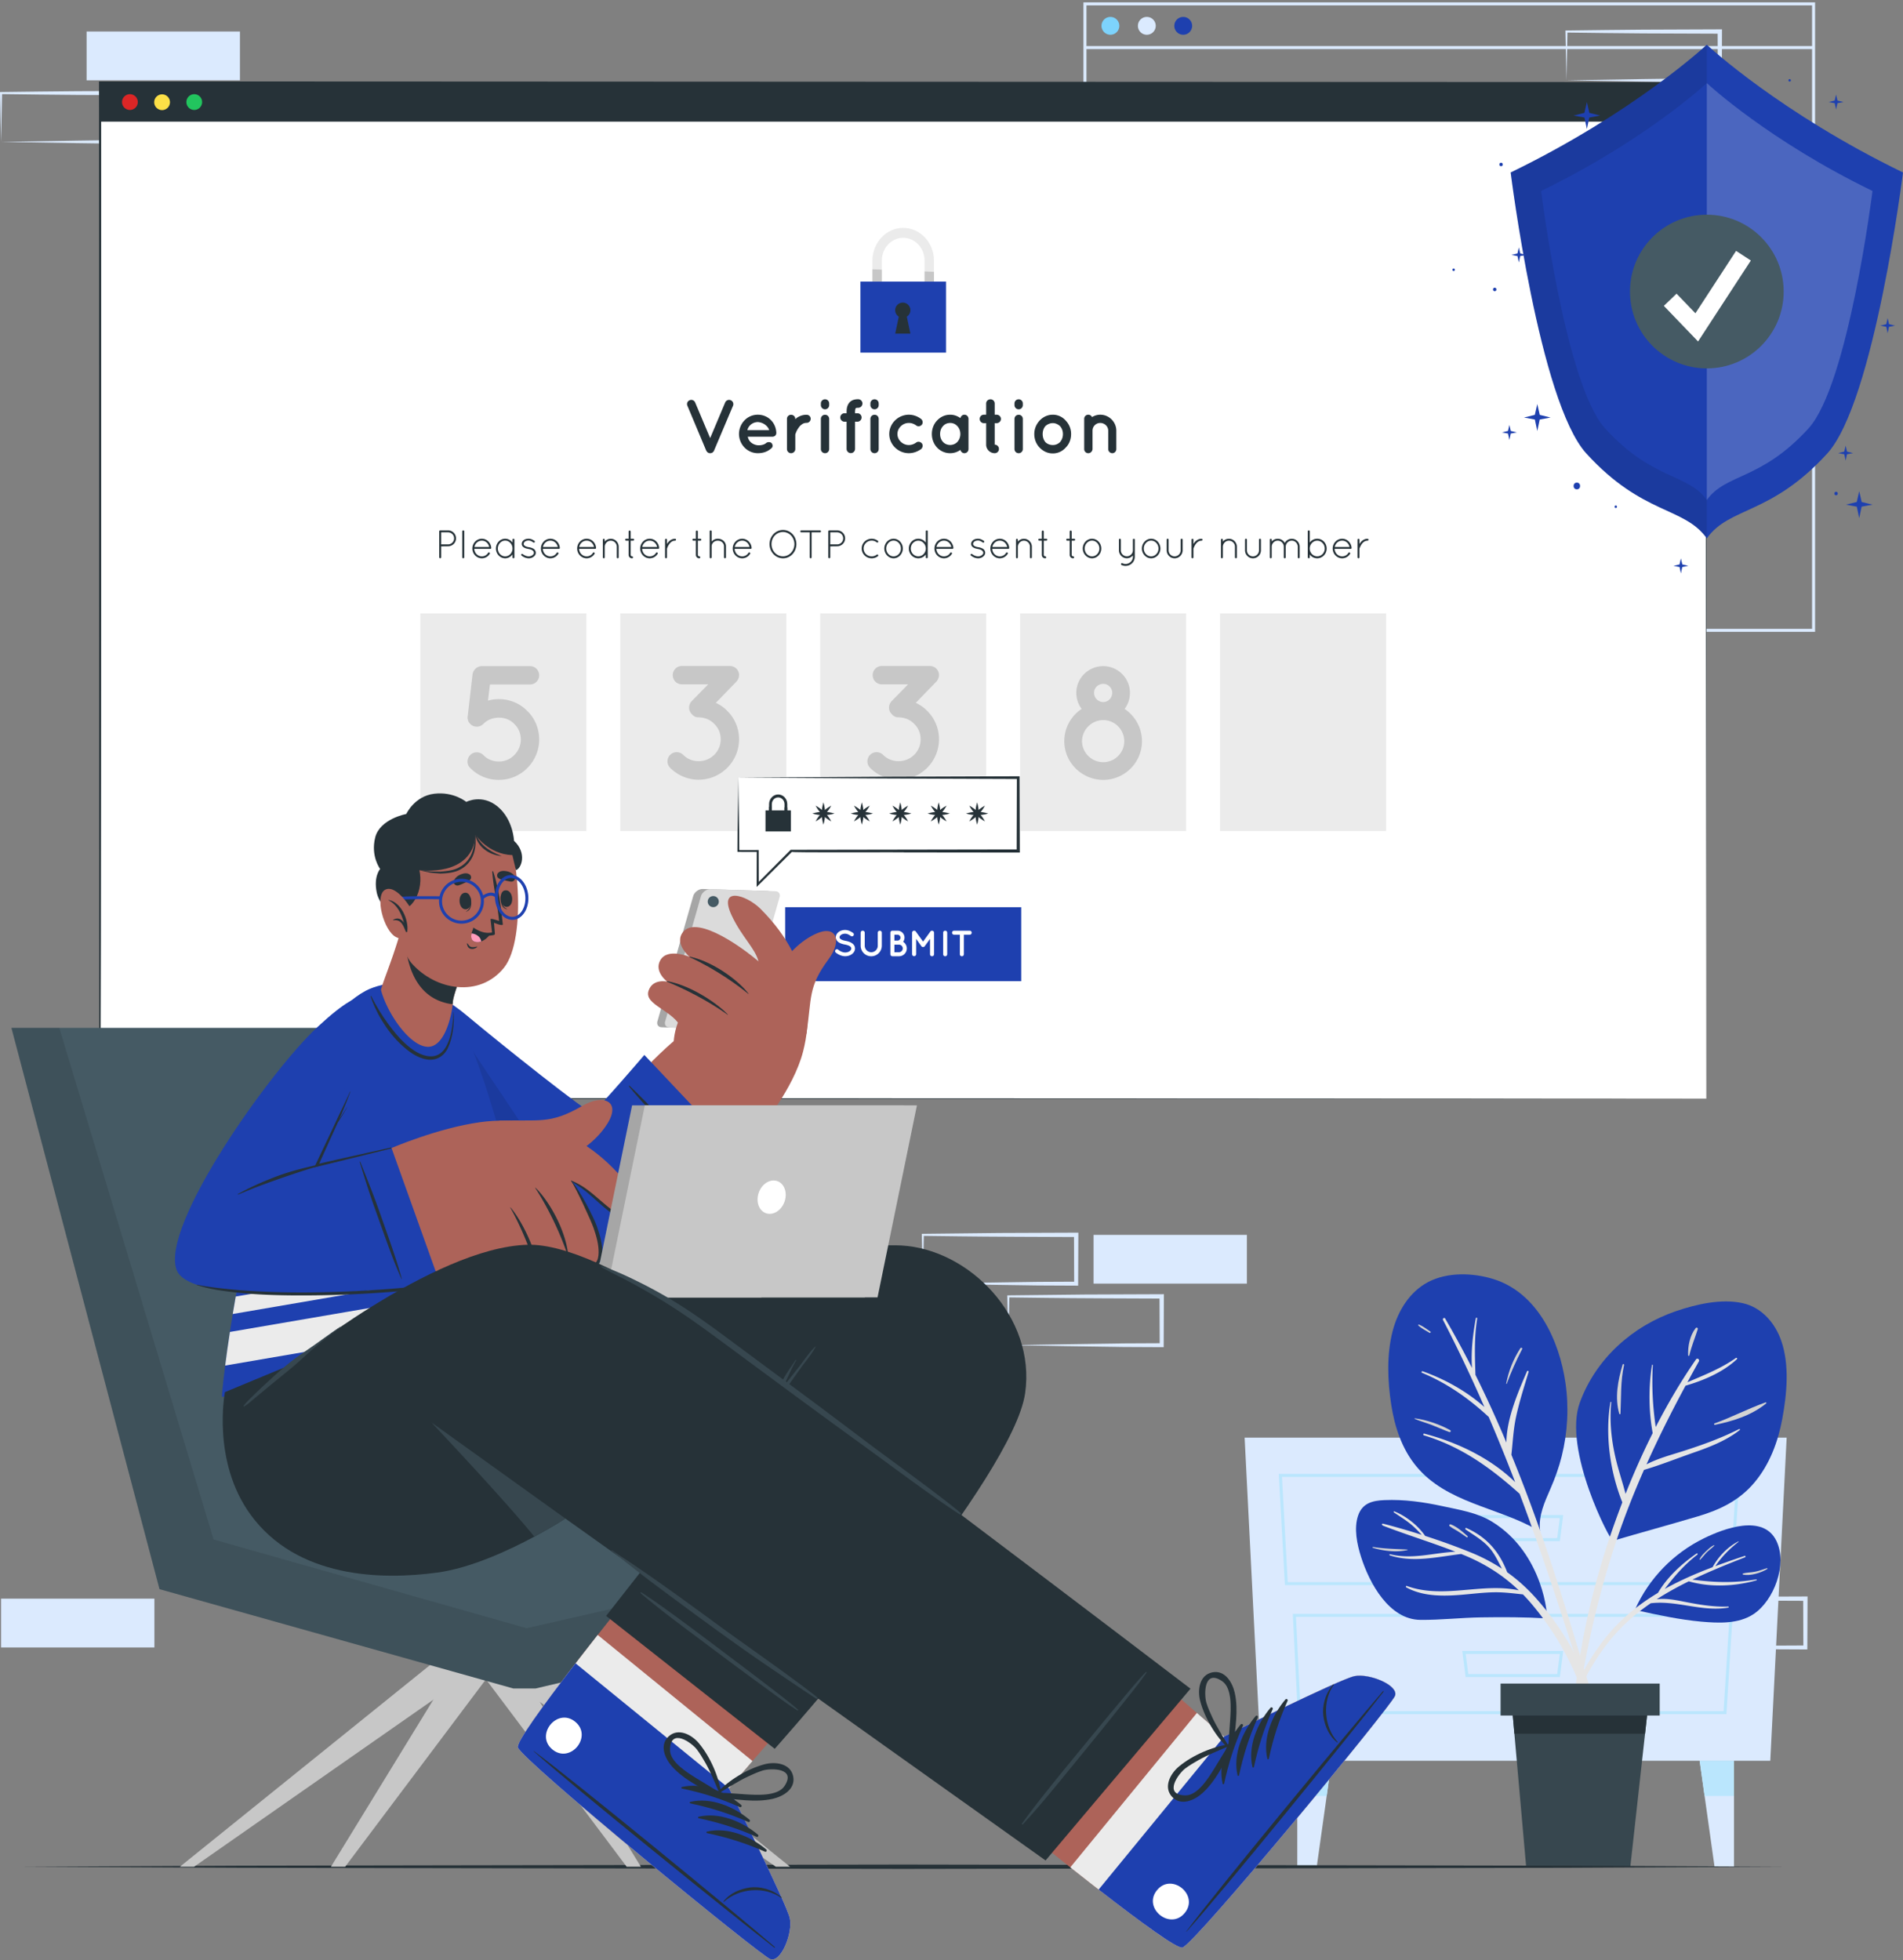 <svg xmlns="http://www.w3.org/2000/svg" width="630" height="649" fill="none"><rect width="100%" height="100%" fill="#808080" stroke="none"/><path fill="#DBEAFE" d="M518.587 525.053h50.766v-16.158h-50.766zM210.047 264.615h50.766v-16.157h-50.766zM546.906 545.425c8.431-.143 30.049-.502 38.187-.596l12.578-.062-.659.658-.063-16.157.72.72c-8.429-.026-29.928-.104-38.073-.22l-12.69-.158.342-.342zm0 0-.342-16.157-.008-.338.35-.004c6.333-.084 19.051-.23 25.382-.28l25.383-.099.725-.002-.003.723-.064 16.157-.003.662-.655-.003-12.805-.062c-8.087-.09-29.609-.454-37.96-.597M305.506 424.98c8.431-.143 30.05-.503 38.188-.596l12.577-.062-.658.658-.064-16.157.721.72c-8.43-.026-29.929-.104-38.073-.221l-12.691-.157.342-.342zm0 0-.342-16.157-.007-.338.349-.005c6.333-.083 19.053-.229 25.383-.28l25.382-.098.724-.003-.003.724-.064 16.157-.003.661-.655-.003-12.805-.062c-8.087-.088-29.607-.453-37.959-.596M333.824 445.353c8.431-.142 30.05-.502 38.188-.596l12.578-.062-.659.658-.063-16.157.72.721c-8.429-.026-29.929-.104-38.073-.221l-12.691-.158.343-.342zm0 0-.342-16.157-.007-.338.349-.004c6.333-.084 19.053-.23 25.383-.28l25.383-.098.723-.003-.003.723-.063 16.157-.003.662-.656-.003-12.804-.062c-8.088-.088-29.608-.454-37.96-.597M362.03 424.98h50.766v-16.157H362.03zM.35 545.426h50.765v-16.158H.35zM28.668 26.594h50.765V10.437H28.668zM.35 46.967l25.557-.423 12.63-.173 12.578-.062-.659.658-.063-16.157.72.72-25.382-.098-12.691-.123-12.69-.157.343-.342zm0 0L.006 30.81 0 30.47l.35-.004 12.691-.157 12.691-.123 25.383-.098.723-.003-.003.725-.063 16.157-.003.662-.656-.003-12.804-.062-12.753-.174zM518.588 26.594l25.557-.423 12.63-.174 12.578-.062-.658.659-.064-16.158.721.72-25.383-.097-12.691-.123-12.69-.158.342-.342zm0 0-.342-16.158-.008-.339.35-.004 12.69-.158 12.691-.123 25.383-.098.724-.003-.003.724-.063 16.157-.003.662-.655-.003-12.805-.062-12.753-.174z"/><path fill="#DBEAFE" d="M417.464 582.95h168.599l5.422-106.981H412.041z"/><path stroke="#BAE6FD" stroke-miterlimit="10" d="M423.874 488.458h151.514l-2.3 35.824H425.845zM428.515 534.801l1.603 32.209h140.957l2.013-32.209z"/><path stroke="#BAE6FD" stroke-miterlimit="10" d="M515.961 509.739h-30.319l-.986-7.641h32.291zM515.961 554.725h-30.319l-.986-7.641h32.291z"/><path fill="#DBEAFE" d="m440.846 582.95-1.637 11.654-3.293 23.417h-6.439V582.95z"/><path fill="#BAE6FD" d="m440.846 582.95-1.637 11.654h-9.732V582.95z"/><path fill="#DBEAFE" d="m562.682 582.95 1.636 11.654 3.293 23.417h6.439V582.95z"/><path fill="#BAE6FD" d="m562.682 582.95 1.636 11.654h9.732V582.95z"/><path stroke="#DBEAFE" stroke-miterlimit="10" d="M600.397 1.285H359.181v207.404h241.216z"/><path fill="#7DD3FC" d="M370.559 8.553a2.95 2.95 0 1 1-5.902.001 2.95 2.95 0 0 1 5.902 0"/><path fill="#DBEAFE" d="M382.613 8.553a2.951 2.951 0 1 1-5.902 0 2.951 2.951 0 0 1 5.902 0"/><path fill="#1E40AF" d="M394.665 8.553a2.95 2.95 0 1 1-5.902.001 2.95 2.95 0 0 1 5.902 0"/><path stroke="#DBEAFE" stroke-miterlimit="10" d="M359.181 15.751h241.216"/><path fill="#1E40AF" d="M518.247 457.765c1.181 8.088.74 16.429-1.232 24.346-.925 3.707-2.198 7.28-3.73 10.763-1.936 4.455-3.96 8.804-3.472 13.677.471.315-1.144.263-1.196-.211-13.024-7.414-29.726-8.773-39.749-20.898-4.748-5.741-7.142-13.018-8.278-20.295-1.233-7.925-1.575-16.699.469-24.511 1.723-6.606 5.584-12.978 11.791-16.215 6.408-3.332 14.8-3.055 21.546-.96 14.555 4.521 21.792 20.226 23.851 34.304"/><path fill="#E5E5E5" d="M524.932 554.179c-1.779-5.925-3.553-11.849-5.379-17.759-3.573-11.576-7.288-23.109-11.401-34.505a524 524 0 0 0-7.795-20.283c.466-4.206.649-8.398 1.555-12.59 1.088-5.049 2.671-9.926 4.144-14.868.091-.303-.402-.463-.526-.174-2.924 6.808-6.74 15.517-6.835 23.582a386 386 0 0 0-10.236-22.407c-.207-6.272-.436-12.35.573-18.661.045-.285-.387-.368-.439-.085-.979 5.299-1.668 10.982-1.275 16.473a313 313 0 0 0-8.887-16.364c-.283-.483-.953.012-.705.489 4.895 9.424 9.435 19.046 13.694 28.796-5.9-5.233-13.044-9.194-20.42-11.826-.324-.116-.568.354-.238.492 8.394 3.509 15.441 8.469 22.086 14.623a591 591 0 0 1 8.755 21.589c-8.15-7.989-19.301-13.245-30.089-16.063-.368-.096-.464.466-.111.573 12.484 3.758 22.182 10.836 31.675 19.338a671 671 0 0 1 3.248 8.814c4.023 11.161 7.834 22.398 11.49 33.685q2.63 8.115 5.171 16.258c1.822 5.841 3.246 12.008 5.617 17.648.227.539 1.194.416 1.071-.23-1.07-5.596-3.106-11.093-4.743-16.545"/><path fill="#D4D4D4" d="M503.328 446.366c-2.333 3.576-3.891 7.507-4.691 11.693-.02.107.147.17.186.062 1.451-3.939 3.158-7.744 5.086-11.472.198-.381-.361-.621-.581-.283M480.094 473.501c-3.371-1.917-7.846-3.43-11.688-3.936-.106-.014-.172.142-.062.188 1.878.78 3.853 1.324 5.755 2.055 1.91.733 3.772 1.624 5.702 2.295.401.142.676-.384.293-.602M473.549 440.859c-1.184-.784-2.445-1.791-3.76-2.322-.207-.084-.387.172-.217.329 1.043.96 2.495 1.674 3.707 2.404.238.145.505-.257.27-.411"/><path fill="#1E40AF" d="M562.153 502.001c-9.379 2.784-18.808 5.358-28.186 8.111-.815.244-16.673-30.142-10.942-45.796 5.296-14.488 17.424-25.332 31.883-30.253 6.698-2.275 14.931-4.185 22.008-2.626 6.291 1.393 10.734 6.541 12.779 12.458 2.785 8.041 1.857 17.633.342 25.843-1.408 7.613-4.195 15.111-9.23 21.093-4.984 5.921-11.34 9.003-18.654 11.17"/><path fill="#E5E5E5" d="M575.754 473.123c-5.972 3.012-12.024 5.194-18.392 7.24-3.988 1.282-8.454 2.438-12.277 4.444 3.96-8.831 8.308-17.478 12.923-26.047 6.06-1.754 12.432-4.489 17.002-8.777.25-.234-.071-.585-.341-.394-4.999 3.531-10.51 5.653-16.04 8.041a576 576 0 0 1 3.79-6.906c.358-.64-.523-1.275-.953-.653-4.916 7.095-9.339 14.614-13.329 22.385-.989-6.856-1.345-13.535-.964-20.51.01-.177-.246-.192-.273-.02-1.16 7.376-1.105 15.182.231 22.535a251 251 0 0 0-8.978 20.104c-1.07-4.092-2.461-8.119-3.389-12.244-1.336-5.938-1.963-11.986-1.347-18.058.017-.178-.244-.191-.273-.02-1.82 10.764-.161 22.921 3.936 33.146a294 294 0 0 0-4.433 12.339c-7.004 21.105-11.322 42.865-12.451 65.083-.026.512.734.564.793.057 2.548-21.793 7.049-43.486 13.978-64.317 2.721-8.179 5.852-16.119 9.288-23.91 5.54-1.638 11.059-3.858 16.501-5.744 5.309-1.84 10.75-3.966 15.208-7.456.174-.135-.017-.416-.21-.318"/><path fill="#D4D4D4" d="M584.499 464.296c-5.736 2.041-11.174 4.897-16.905 6.966-.268.096-.113.522.157.466 6.065-1.252 12.079-3.126 16.965-7.103.189-.153-.017-.399-.217-.329M537.656 451.919c.069-.303-.376-.479-.468-.166-1.574 5.288-2.66 10.9-1.128 16.305.061.212.393.218.406-.026.274-5.445-.03-10.744 1.19-16.113M561.361 439.703c-1.924 2.455-2.615 5.939-2.49 8.993.009.202.331.319.386.081.699-3.025 1.868-5.783 2.795-8.721.137-.432-.418-.701-.691-.353"/><path fill="#1E40AF" d="M450.578 515.404c2.75 8.727 9.283 20.792 19.633 20.889 6.708.063 13.464-.732 20.189-.828 7.2-.111 14.418-.095 21.603.334.588.032-.862-21.564-18.17-32.08-4.849-2.945-10.777-3.878-16.279-5.071-6.295-1.367-12.781-2.288-19.235-2.002-3.974.158-7.281 1.002-8.696 5.071-1.477 4.261-.365 9.538.955 13.687"/><path fill="#E5E5E5" d="M458.024 504.482c4.206 1.081 8.45 2.325 12.67 3.664-1.127-1.168-2.229-2.355-3.487-3.401-1.812-1.508-3.807-2.711-5.751-4.03-.163-.112-.065-.423.143-.341 3.838 1.509 7.829 4.658 10.207 8.118 5.26 1.699 10.47 3.575 15.485 5.632a58.3 58.3 0 0 1 9.915 5.221c-1.104-2.135-2.111-4.328-3.588-6.242-2.296-2.977-5.405-4.635-8.411-6.748-.284-.2-.043-.6.27-.461 6.791 3.018 10.922 7.917 13.498 14.637 3.55 2.533 6.801 5.487 9.817 8.913 11.45 13.007 20.469 30.312 20.502 47.97.002.42-.674.54-.756.102-3.249-17.54-10.177-33.292-21.838-46.907a59 59 0 0 0-2.518-2.747c-3.15-.331-6.268-.751-9.461-.702-3.685.056-7.341.541-11.008.839-6.042.491-12.723.562-18.173-2.478-.24-.134-.078-.551.192-.453 12.149 4.418 24.893-1.187 37.071 1.448-5.195-4.983-11.098-8.739-17.96-11.583-.371-.155-.745-.298-1.117-.448-7.797.937-16.029 2.969-23.623.435-.225-.075-.135-.417.1-.36 7.338 1.833 14.374-.472 21.615-.839-7.883-3.069-15.919-5.511-23.83-8.559-.667-.257-.683-.865.036-.68"/><path fill="#D4D4D4" d="M454.585 512.158c3.806.626 7.522.647 11.349.859.086.004.114.137.021.159-3.732.839-7.814.322-11.45-.731-.187-.053-.107-.318.08-.287M480.217 504.672c2.071.717 3.997 2.472 5.617 3.906.198.175-.068.53-.286.37a64 64 0 0 0-2.921-1.986c-.902-.581-1.91-1.046-2.736-1.731-.257-.211.019-.665.326-.559"/><path fill="#1E40AF" d="M541.328 532.774c-.127.286.286.556.444.254.016 0 .016 0 .016-.016.064.08.143.159.27.175 6.995 1.51 14.021 3.052 21.144 3.688 5.722.508 12.319.826 17.327-2.497 6.787-4.499 11.255-16.533 7.582-24.178-4.339-9.077-17.423-4.15-23.988-.923-10.093 4.93-18.201 13.26-22.795 23.497"/><path fill="#E5E5E5" d="M536.252 536.97c3.851-3.767 8.109-6.903 12.625-9.609 3.094-5.255 7.844-9.618 12.801-13.048.249-.171.461.221.233.398-4.274 3.29-7.611 7.15-10.788 11.347 5.051-2.818 10.392-5.139 15.839-7.203 1.897-3.479 4.985-6.733 8.507-8.525.071-.036.16.062.091.117-3.071 2.404-5.536 4.9-7.684 8.064a280 280 0 0 1 9.716-3.398c.293-.096.403.347.125.455-5.783 2.26-11.694 4.642-17.425 7.392 7.233.97 13.745 1.194 21.102-.063.193-.033.278.245.082.301-7.097 2.026-15.235 2.401-22.389.333-3.655 1.797-7.223 3.756-10.62 5.948 2.843-.37 5.702.13 8.582.702 5.025.997 9.94 1.884 15.083 1.708.192-.006.243.307.047.342-8.751 1.506-17.024-2.472-25.696-1.437-3.212 2.208-6.25 4.645-9.034 7.377-5.45 5.35-9.811 11.745-13.172 18.586-3.651 7.431-5.632 15.307-8.582 22.983a.28.28 0 0 1-.538-.149c2.53-15.136 10.067-31.831 21.095-42.621"/><path fill="#D4D4D4" d="M562.643 516.211c.51-1.044 1.403-1.934 2.241-2.719.733-.687 1.627-1.574 2.583-1.934.088-.033.137.087.085.146-.716.815-1.717 1.411-2.489 2.191-.78.785-1.425 1.704-2.215 2.475-.111.106-.27-.028-.205-.159M577.075 520.911c1.296-.325 2.67-.302 3.989-.572 1.335-.273 2.576-.749 3.869-1.158.17-.054.268.195.119.284-2.129 1.265-5.489 2.341-7.977 1.854-.208-.043-.195-.359 0-.408"/><path fill="#37474F" d="m500.196 560.939 1.148 13.044 3.899 44.038h34.489l4.869-44.038 1.44-13.044z"/><path fill="#263238" d="m500.196 560.939 1.148 13.044h43.257l1.44-13.044z"/><path fill="#37474F" d="M496.781 567.963h52.674v-10.581h-52.674z"/><path fill="#263238" d="m6.535 618.021 73.118-.351 73.119-.127 146.238-.243 146.238.242 73.119.127 73.118.352-73.118.354-73.119.127-146.238.239-146.238-.241-73.118-.128z"/><path fill="#fff" d="M564.887 27.318H33.135v336.405h531.752z"/><path fill="#263238" d="M564.885 363.723c-.088.084-531.865.16-531.97.221-.116-.078-.059-336.494-.14-336.626v-.36h.359c.059-.051 531.819.258 531.89.22.121.078-.224 336.442-.139 336.545m0 0c.029.071-.329-337.021 0-336.265l-531.75.22.36-.36c-.04-.11.151 337.372-.358 336.186z"/><path fill="#263238" d="M564.887 27.318H33.135v12.945h531.752z"/><path fill="#DC2626" d="M45.618 33.792a2.608 2.608 0 1 1-5.216 0 2.608 2.608 0 0 1 5.216 0"/><path fill="#FDE047" d="M56.267 33.792a2.608 2.608 0 1 1-5.215 0 2.608 2.608 0 0 1 5.215 0"/><path fill="#22C55E" d="M66.916 33.792a2.608 2.608 0 1 1-5.216 0 2.608 2.608 0 0 1 5.216 0"/><path fill="#EBEBEB" d="M194.113 203.07h-54.956v72.064h54.956zM260.3 203.07h-54.955v72.064H260.3zM326.488 203.07h-54.956v72.064h54.956zM392.675 203.07H337.72v72.064h54.955zM458.861 203.07h-54.955v72.064h54.955z"/><path fill="#C7C7C7" d="M174.577 235.388c2.636 2.582 3.927 6.025 3.927 9.468 0 3.39-1.344 6.832-3.927 9.414-2.582 2.636-6.024 3.927-9.415 3.927h-.108c-3.336 0-6.831-1.291-9.361-3.927-1.237-1.131-1.237-3.067 0-4.304 1.131-1.183 3.12-1.183 4.304 0 1.398 1.454 3.227 2.151 5.165 2.151 1.828 0 3.713-.699 5.11-2.151 1.399-1.4 2.152-3.281 2.152-5.11 0-1.937-.699-3.765-2.152-5.164-1.399-1.454-3.228-2.099-5.11-2.099-1.829 0-3.767.645-5.165 2.099a3.053 3.053 0 0 1-4.304 0c-.215-.215-.377-.485-.592-.7 0-.107 0-.162-.053-.162a.4.4 0 0 0-.109-.268c0-.162-.053-.269-.053-.377 0-.054-.054-.054-.054-.109a2.6 2.6 0 0 1 0-.914l1.613-13.932c.162-.914.646-1.668 1.345-2.153.108-.053.161-.053.215-.108.053-.054.108-.054.161-.108a3 3 0 0 1 1.4-.322h15.87a3.03 3.03 0 0 1 3.065 3.066c0 1.615-1.344 3.014-3.065 3.014h-13.235l-.646 5.325a14 14 0 0 1 3.606-.484c3.392 0 6.834 1.291 9.416 3.928M240.745 235.334c2.635 2.582 3.926 6.024 3.926 9.415 0 3.387-1.291 6.831-3.926 9.467a13.4 13.4 0 0 1-9.467 3.928c-3.389 0-6.833-1.346-9.415-3.928a3.055 3.055 0 0 1 0-4.304 3.056 3.056 0 0 1 4.305 0c1.399 1.399 3.228 2.097 5.11 2.097s3.71-.699 5.164-2.097a7.2 7.2 0 0 0 2.152-5.163c0-1.883-.699-3.714-2.152-5.112-1.399-1.452-3.227-2.098-5.11-2.15a2.66 2.66 0 0 1-2.206-.969c-.053 0-.053 0-.053-.053-1.238-1.184-1.238-3.067-.109-4.304l5.487-5.596h-8.715c-1.668 0-3.012-1.344-3.012-3.066a3.006 3.006 0 0 1 3.012-3.012h15.87c1.721 0 3.067 1.344 3.067 3.012 0 .537-.161 1.022-.377 1.454-.16.268-.322.537-.537.752l-6.778 6.994c1.396.644 2.687 1.506 3.764 2.635M306.933 235.334c2.635 2.582 3.926 6.024 3.926 9.415 0 3.387-1.291 6.831-3.926 9.467a13.41 13.41 0 0 1-9.469 3.928c-3.389 0-6.831-1.346-9.415-3.928a3.055 3.055 0 0 1 0-4.304 3.056 3.056 0 0 1 4.305 0c1.399 1.399 3.228 2.097 5.11 2.097a7.38 7.38 0 0 0 5.165-2.097 7.2 7.2 0 0 0 2.151-5.163c0-1.883-.7-3.714-2.151-5.112-1.4-1.452-3.228-2.098-5.11-2.15a2.66 2.66 0 0 1-2.207-.969c-.053 0-.053 0-.053-.053-1.238-1.184-1.238-3.067-.108-4.304l5.486-5.596h-8.714c-1.667 0-3.013-1.344-3.013-3.066a3.01 3.01 0 0 1 3.013-3.012h15.869c1.723 0 3.067 1.344 3.067 3.012 0 .537-.162 1.022-.377 1.454-.16.268-.322.537-.537.752l-6.778 6.994c1.398.644 2.689 1.506 3.766 2.635M378.054 245.396c0 7.046-5.757 12.803-12.803 12.803-7.101 0-12.911-5.756-12.911-12.803 0-4.465 2.259-8.392 5.757-10.706-1.131-1.454-1.776-3.336-1.776-5.326 0-4.842 3.98-8.822 8.93-8.822 4.842 0 8.822 3.98 8.822 8.822 0 1.99-.645 3.872-1.774 5.326 3.442 2.312 5.755 6.24 5.755 10.706m-5.863 0c0-3.82-3.121-6.995-6.94-6.995-3.874 0-6.994 3.174-7.048 6.995a7.05 7.05 0 0 0 7.048 6.939c3.819-.001 6.94-3.12 6.94-6.939m-10.005-16.032a3.065 3.065 0 0 0 3.067 3.067c1.612 0 2.958-1.399 2.958-3.067 0-1.614-1.344-2.959-2.958-2.959-1.723 0-3.067 1.345-3.067 2.959"/><path fill="#1E40AF" d="M338.085 300.351h-78.15v24.481h78.15z"/><path fill="#fff" d="M276.592 314.49a.63.63 0 0 1 .883-.086c.532.435 1.452.943 2.311.933.605 0 1.149-.182 1.513-.447.362-.267.52-.571.52-.872a.7.7 0 0 0-.11-.387 1.15 1.15 0 0 0-.362-.364c-.351-.228-.945-.435-1.658-.568h-.025c-.567-.108-1.101-.254-1.56-.472s-.858-.52-1.124-.943a1.85 1.85 0 0 1-.279-.992c0-.726.411-1.354.968-1.767.569-.41 1.307-.641 2.092-.641 1.162 0 2.02.567 2.638.967.277.194.363.581.169.859a.61.61 0 0 1-.859.182c-.617-.411-1.209-.774-1.948-.774-.544 0-1.028.169-1.356.41-.326.242-.459.509-.459.763a.6.6 0 0 0 .084.338c.061.096.17.206.326.313.316.219.859.412 1.513.533h.025c.617.12 1.184.278 1.669.508.495.241.931.557 1.21 1.005.181.29.29.651.29 1.027 0 .774-.436 1.441-1.039 1.875-.594.436-1.379.69-2.24.69-1.307-.013-2.405-.665-3.097-1.21a.64.64 0 0 1-.095-.88M288.432 316.594a3.49 3.49 0 0 1-3.496-3.496v-4.306c0-.375.29-.667.666-.667.364 0 .677.292.677.667v4.306c0 1.187.967 2.154 2.154 2.154a2.15 2.15 0 0 0 2.155-2.154v-4.306c0-.375.303-.667.677-.667s.664.292.664.667v4.306a3.5 3.5 0 0 1-3.497 3.496M294.765 315.928v-7.137c0-.376.303-.667.667-.667h1.717a2.298 2.298 0 0 1 1.838 3.677 2.6 2.6 0 0 1 1.221 2.189 2.59 2.59 0 0 1-2.588 2.601h-2.142c-.013 0-.013-.012-.013-.012-.024 0-.024.012-.034.012a.67.67 0 0 1-.666-.663m1.344-4.524h1.04c.533 0 .956-.448.956-.98a.95.95 0 0 0-.956-.955h-1.04zm0 3.847h1.512a1.257 1.257 0 0 0 1.246-1.259c0-.689-.557-1.234-1.246-1.247h-1.512zM309.231 308.792v7.137a.68.68 0 0 1-.677.665.663.663 0 0 1-.664-.665v-5.092l-1.741 2.418a.66.66 0 0 1-.545.279h-.024a.68.68 0 0 1-.558-.279l-1.729-2.418v5.092a.672.672 0 0 1-1.342 0v-7.137c0-.364.303-.667.664-.667h.038c.193 0 .41.097.531.279l2.409 3.338 2.408-3.338a.66.66 0 0 1 .545-.279h.011c.36.013.674.303.674.667M312.239 308.792c0-.375.29-.667.664-.667.364 0 .678.292.678.667v7.137a.673.673 0 0 1-.678.665.655.655 0 0 1-.664-.665zM321.02 309.469h-1.924v6.46c0 .376-.29.665-.664.665a.664.664 0 0 1-.667-.665v-6.46h-1.91a.674.674 0 0 1-.665-.677c0-.375.291-.667.665-.667h5.165c.363 0 .664.292.664.667a.68.68 0 0 1-.664.677"/><path fill="#EBEBEB" d="M309.197 86.302v10.993h-3.106V86.302c0-4.18-3.175-7.579-7.081-7.579s-7.081 3.399-7.081 7.58v10.992h-3.106V86.302c0-5.986 4.57-10.855 10.187-10.855s10.187 4.869 10.187 10.855"/><path fill="#C7C7C7" d="m288.823 89.161 3.106.124v8.01h-3.106zM309.197 89.99v7.305h-3.106v-7.432z"/><path fill="#1E40AF" d="M313.178 93.227h-28.337v23.517h28.337z"/><path fill="#263238" d="m300.209 104.832 1.186 5.627h-5.035l1.187-5.627a2.509 2.509 0 0 1 1.33-4.644 2.51 2.51 0 0 1 2.517 2.517 2.52 2.52 0 0 1-1.185 2.127M145.411 175.909c0-.171.144-.317.317-.317h2.614a2.636 2.636 0 0 1 2.626 2.64 2.625 2.625 0 0 1-2.626 2.626l-2.284.028v3.63a.324.324 0 0 1-.647 0zm2.929 4.328a2.02 2.02 0 0 0 1.993-2.007 2 2 0 0 0-1.993-1.992h-2.284v3.999zM153.052 175.909c0-.171.146-.317.316-.317.185 0 .331.145.331.317v8.605a.325.325 0 0 1-.331.318.32.32 0 0 1-.316-.318zM156.377 181.611c0-1.795 1.4-3.248 3.141-3.248 1.663 0 2.983 1.32 3.116 3.011v.052c0 .172-.145.29-.316.29h-5.305c.066 1.412 1.174 2.482 2.506 2.482.858 0 1.651-.449 2.087-1.175a.31.31 0 0 1 .423-.106c.144.106.198.291.105.449a3.08 3.08 0 0 1-2.613 1.466c-1.744 0-3.144-1.453-3.144-3.221m.675-.516h4.896c-.211-1.214-1.24-2.098-2.429-2.098-1.214 0-2.231.871-2.467 2.098M170.302 178.679v5.834a.32.32 0 0 1-.316.318.32.32 0 0 1-.316-.318v-.963c-.554.765-1.438 1.281-2.429 1.281-1.702 0-3.062-1.466-3.062-3.235s1.36-3.234 3.062-3.234c.991 0 1.875.501 2.429 1.268v-.951c0-.184.144-.316.316-.316s.316.133.316.316m-.633 2.919c0-1.451-1.095-2.614-2.429-2.614-1.32 0-2.429 1.163-2.429 2.614s1.109 2.6 2.429 2.6c1.333 0 2.429-1.149 2.429-2.6M172.598 183.485a.316.316 0 0 1 .449-.041c.449.33 1.163.753 1.98.753.501 0 .937-.159 1.229-.396.316-.211.488-.501.488-.793-.013-.303-.133-.514-.462-.791-.277-.211-.74-.37-1.373-.475l-.028-.013c-.58-.105-1.094-.238-1.465-.501-.409-.238-.699-.66-.699-1.162 0-.516.29-.963.699-1.268.382-.264.924-.436 1.584-.436.831 0 1.425.382 1.927.7a.337.337 0 0 1 .093.449.32.32 0 0 1-.436.093c-.476-.318-.951-.647-1.584-.647-.527 0-.951.144-1.228.369-.264.211-.408.475-.408.74 0 .264.118.449.369.647.29.197.726.356 1.32.449h.026a4.5 4.5 0 0 1 1.571.528c.423.277.726.78.726 1.32 0 .541-.303.977-.738 1.307a2.64 2.64 0 0 1-1.611.515c-1.043-.013-1.861-.502-2.388-.924-.135-.12-.148-.29-.041-.423M179.077 181.611c0-1.795 1.399-3.248 3.142-3.248 1.663 0 2.983 1.32 3.114 3.011v.052c0 .172-.144.29-.316.29h-5.305c.067 1.412 1.174 2.482 2.507 2.482.858 0 1.65-.449 2.086-1.175a.31.31 0 0 1 .422-.106c.144.106.198.291.105.449a3.08 3.08 0 0 1-2.613 1.466c-1.741 0-3.142-1.453-3.142-3.221m.674-.516h4.897c-.211-1.214-1.242-2.098-2.429-2.098-1.214 0-2.231.871-2.468 2.098M191.075 181.611c0-1.795 1.399-3.248 3.142-3.248 1.663 0 2.983 1.32 3.114 3.011v.052c0 .172-.144.29-.316.29h-5.305c.066 1.412 1.174 2.482 2.508 2.482a2.43 2.43 0 0 0 2.085-1.175.31.31 0 0 1 .423-.106c.144.106.198.291.105.449a3.08 3.08 0 0 1-2.613 1.466c-1.744 0-3.143-1.453-3.143-3.221m.672-.516h4.897c-.211-1.214-1.241-2.098-2.429-2.098-1.213 0-2.231.871-2.468 2.098M204.194 181.004a1.99 1.99 0 0 0-1.993-1.992c-1.096 0-1.981.896-2.007 1.992v3.564c-.013.052-.026.105-.066.144a.28.28 0 0 1-.238.119h-.08a.35.35 0 0 1-.211-.172c-.013-.013-.013-.026-.013-.041 0-.013-.013-.026-.013-.026v-5.9c0-.171.133-.317.317-.317.17 0 .303.146.303.317v.621a2.62 2.62 0 0 1 2.007-.937 2.634 2.634 0 0 1 2.626 2.627v3.51a.313.313 0 0 1-.317.318.313.313 0 0 1-.316-.318zM209.921 178.679a.34.34 0 0 1-.318.318h-.832v4.712c0 .317.318.475.475.475.159 0 .329.171.329.329 0 .159-.17.318-.329.318-.647 0-1.135-.476-1.135-1.122v-4.712h-.805c-.317 0-.317-.159-.317-.318 0-.158 0-.316.317-.316h.805v-2.401c0-.159.159-.316.317-.316.171 0 .343.159.343.316v2.401h.832c.159 0 .318.159.318.316M211.952 181.611c0-1.795 1.399-3.248 3.142-3.248 1.663 0 2.983 1.32 3.115 3.011v.052c0 .172-.145.29-.317.29h-5.305c.067 1.412 1.174 2.482 2.507 2.482.858 0 1.65-.449 2.087-1.175a.306.306 0 0 1 .421-.106c.145.106.198.291.106.449a3.08 3.08 0 0 1-2.614 1.466c-1.741 0-3.142-1.453-3.142-3.221m.674-.516h4.897c-.211-1.214-1.241-2.098-2.429-2.098-1.214 0-2.231.871-2.468 2.098M220.175 178.694c0-.185.145-.318.329-.318.159 0 .305.133.305.318v1.425c.026-.053.052-.107.093-.159.488-.765 1.345-1.584 2.587-1.584.172 0 .318.133.318.318 0 .17-.146.316-.318.316-.845 0-1.425.475-1.874 1.056-.436.58-.687 1.24-.78 1.504-.026.054-.026.08-.026.106v2.837a.31.31 0 0 1-.305.318c-.184 0-.329-.133-.329-.318zM232.184 178.679c0 .159-.159.318-.316.318h-.832v4.712c0 .317.318.475.475.475.159 0 .33.171.33.329 0 .159-.171.318-.33.318-.647 0-1.135-.476-1.135-1.122v-4.712h-.805c-.316 0-.316-.159-.316-.318 0-.158 0-.316.316-.316h.805v-2.401c0-.159.159-.316.317-.316.171 0 .343.159.343.316v2.401h.832c.157 0 .316.159.316.316M239.695 180.91c0-1.135-.924-1.9-2.059-1.9-1.122 0-2.046.765-2.046 1.9v3.642c0 .027-.013.039-.013.053-.013.026-.013.039-.027.052a.3.3 0 0 1-.198.159s-.013.013-.026.013h-.065a.36.36 0 0 1-.251-.105.4.4 0 0 1-.052-.107c-.013-.039-.013-.067-.013-.106v-8.605a.323.323 0 0 1 .645 0v3.406a2.67 2.67 0 0 1 2.046-.952c1.492 0 2.706 1.057 2.706 2.547v3.603a.324.324 0 0 1-.329.318.32.32 0 0 1-.316-.318zM242.572 181.611c0-1.795 1.399-3.248 3.14-3.248 1.664 0 2.983 1.32 3.116 3.011v.052c0 .172-.144.29-.317.29h-5.305c.066 1.412 1.174 2.482 2.506 2.482.858 0 1.651-.449 2.087-1.175a.31.31 0 0 1 .423-.106c.144.106.198.291.105.449a3.08 3.08 0 0 1-2.613 1.466c-1.743 0-3.142-1.453-3.142-3.221m.673-.516h4.896c-.211-1.214-1.24-2.098-2.429-2.098-1.214 0-2.231.871-2.467 2.098M259.227 175.459c2.468 0 4.409 2.098 4.423 4.686-.013 2.587-1.953 4.685-4.423 4.685-2.495 0-4.448-2.098-4.461-4.685.013-2.588 1.966-4.686 4.461-4.686m0 8.726c2.033 0 3.749-1.782 3.762-4.039-.013-2.284-1.729-4.025-3.762-4.025-2.099 0-3.814 1.741-3.814 4.025 0 2.256 1.715 4.039 3.814 4.039M268.057 176.239h-2.786a.323.323 0 0 1-.316-.33c0-.171.145-.317.316-.317h6.204a.324.324 0 0 1 0 .647h-2.786v8.275a.323.323 0 0 1-.317.318.32.32 0 0 1-.317-.318v-8.275zM274.218 175.909c0-.171.144-.317.318-.317h2.613a2.64 2.64 0 0 1 2.627 2.64 2.626 2.626 0 0 1-2.627 2.626l-2.284.028v3.63a.324.324 0 0 1-.647 0zm2.931 4.328a2.02 2.02 0 0 0 1.993-2.007 2 2 0 0 0-1.993-1.992h-2.284v3.999zM285.265 181.585c0-1.797 1.479-3.222 3.326-3.222a3.33 3.33 0 0 1 2.059.714c.131.092.159.29.039.436a.326.326 0 0 1-.436.052 2.65 2.65 0 0 0-1.664-.581c-1.504 0-2.691 1.176-2.691 2.601 0 1.451 1.188 2.613 2.691 2.613.621 0 1.202-.211 1.664-.569a.326.326 0 0 1 .436.054c.118.144.092.343-.067.462a3.35 3.35 0 0 1-2.033.686c-1.845.001-3.324-1.426-3.324-3.246M295.823 178.363c1.703 0 3.063 1.479 3.063 3.235s-1.359 3.234-3.063 3.234c-1.689 0-3.062-1.479-3.062-3.234.001-1.756 1.373-3.235 3.062-3.235m0 5.835c1.32 0 2.429-1.162 2.429-2.6s-1.109-2.614-2.429-2.614-2.428 1.176-2.428 2.614 1.11 2.6 2.428 2.6M306.488 183.577a3.08 3.08 0 0 1-2.482 1.253c-1.741 0-3.128-1.451-3.128-3.219 0-1.795 1.387-3.248 3.128-3.248 1.016 0 1.913.501 2.482 1.268v-3.722c0-.171.146-.317.329-.317.172 0 .318.145.318.317v8.607a.324.324 0 0 1-.647 0zm0-1.861v-.211c-.053-1.386-1.148-2.495-2.482-2.495-1.359 0-2.482 1.161-2.482 2.601 0 1.425 1.123 2.574 2.482 2.574 1.334 0 2.429-1.096 2.482-2.469M309.364 181.611c0-1.795 1.4-3.248 3.142-3.248 1.662 0 2.983 1.32 3.116 3.011v.052c0 .172-.147.29-.317.29h-5.307c.067 1.412 1.174 2.482 2.508 2.482.858 0 1.651-.449 2.085-1.175a.31.31 0 0 1 .422-.106c.147.106.199.291.107.449a3.08 3.08 0 0 1-2.614 1.466c-1.742 0-3.142-1.453-3.142-3.221m.673-.516h4.897c-.211-1.214-1.239-2.098-2.429-2.098-1.214 0-2.231.871-2.468 2.098M321.375 183.485a.315.315 0 0 1 .449-.041c.449.33 1.162.753 1.979.753.503 0 .938-.159 1.228-.396.317-.211.489-.501.489-.793-.013-.303-.131-.514-.462-.791-.277-.211-.739-.37-1.373-.475l-.027-.013c-.581-.105-1.096-.238-1.466-.501-.409-.238-.7-.66-.7-1.162 0-.516.291-.963.7-1.268.383-.264.924-.436 1.585-.436.832 0 1.426.382 1.927.7a.335.335 0 0 1 .092.449.317.317 0 0 1-.435.093c-.475-.318-.951-.647-1.584-.647-.528 0-.951.144-1.227.369-.264.211-.41.475-.41.74 0 .264.118.449.37.647.29.197.726.356 1.319.449h.028a4.5 4.5 0 0 1 1.569.528c.424.277.727.78.727 1.32 0 .541-.303.977-.74 1.307-.449.33-.976.515-1.61.515-1.042-.013-1.861-.502-2.389-.924-.132-.12-.146-.29-.039-.423M327.855 181.611c0-1.795 1.399-3.248 3.142-3.248 1.663 0 2.983 1.32 3.116 3.011v.052c0 .172-.147.29-.318.29h-5.306c.066 1.412 1.174 2.482 2.507 2.482.857 0 1.65-.449 2.086-1.175a.307.307 0 0 1 .422-.106c.147.106.199.291.105.449a3.08 3.08 0 0 1-2.613 1.466c-1.742 0-3.141-1.453-3.141-3.221m.673-.516h4.898c-.213-1.214-1.241-2.098-2.43-2.098-1.215 0-2.231.871-2.468 2.098M340.973 181.004a1.99 1.99 0 0 0-1.993-1.992c-1.095 0-1.979.896-2.007 1.992v3.564a.3.3 0 0 1-.066.144.28.28 0 0 1-.238.119h-.08a.34.34 0 0 1-.21-.172c-.013-.013-.013-.026-.013-.041 0-.013-.013-.026-.013-.026v-5.9a.31.31 0 1 1 .62 0v.621a2.62 2.62 0 0 1 2.007-.937 2.635 2.635 0 0 1 2.627 2.627v3.51a.315.315 0 0 1-.316.318.314.314 0 0 1-.318-.318zM346.701 178.679c0 .159-.159.318-.316.318h-.832v4.712c0 .317.316.475.474.475s.33.171.33.329c0 .159-.171.318-.33.318-.646 0-1.135-.476-1.135-1.122v-4.712h-.804c-.318 0-.318-.159-.318-.318 0-.158 0-.316.318-.316h.804v-2.401c0-.159.159-.316.317-.316.172 0 .344.159.344.316v2.401h.832c.157 0 .316.159.316.316M355.939 178.679c0 .159-.159.318-.317.318h-.832v4.712c0 .317.315.475.474.475s.33.171.33.329c0 .159-.172.318-.33.318-.646 0-1.135-.476-1.135-1.122v-4.712h-.805c-.317 0-.317-.159-.317-.318 0-.158 0-.316.317-.316h.805v-2.401a.34.34 0 0 1 .317-.316c.172 0 .344.159.344.316v2.401h.832a.34.34 0 0 1 .317.316M361.522 178.363c1.702 0 3.062 1.479 3.062 3.235s-1.359 3.234-3.062 3.234c-1.69 0-3.063-1.479-3.063-3.234 0-1.756 1.373-3.235 3.063-3.235m0 5.835c1.319 0 2.428-1.162 2.428-2.6s-1.107-2.614-2.428-2.614-2.429 1.176-2.429 2.614 1.109 2.6 2.429 2.6M370.429 178.668c0-.172.144-.305.303-.305.185 0 .331.133.331.305v3.51a1.98 1.98 0 0 0 1.979 1.993 2.004 2.004 0 0 0 2.007-1.993v-3.51c0-.053.013-.118.052-.159 0-.013.013-.027.013-.039.013 0 .013-.013.028-.013a.24.24 0 0 1 .118-.079h.028c.013 0 .026-.013.039-.013h.079a.7.7 0 0 1 .159.066.3.3 0 0 1 .079.106.24.24 0 0 1 .041.132v5.648c0 1.689-1.373 3.036-3.076 3.036-.475 0-.924-.118-1.334-.303-.144-.093-.211-.277-.131-.422.079-.159.251-.198.408-.159.317.159.688.252 1.057.252a2.43 2.43 0 0 0 2.442-2.403v-.423c-.49.554-1.2.924-2.007.924a2.643 2.643 0 0 1-2.614-2.639v-3.512zM381.094 178.363c1.702 0 3.062 1.479 3.062 3.235s-1.359 3.234-3.062 3.234c-1.69 0-3.063-1.479-3.063-3.234 0-1.756 1.372-3.235 3.063-3.235m0 5.835c1.319 0 2.428-1.162 2.428-2.6s-1.107-2.614-2.428-2.614-2.429 1.176-2.429 2.614 1.107 2.6 2.429 2.6M386.241 178.668c0-.185.145-.316.318-.316.17 0 .315.131.315.316v3.524c0 1.109.885 1.993 1.981 2.007a2.016 2.016 0 0 0 2.007-2.007v-3.524a.32.32 0 0 1 .316-.316c.185 0 .331.131.331.316v3.524a2.643 2.643 0 0 1-2.653 2.64c-1.451 0-2.613-1.189-2.613-2.64v-3.524zM394.463 178.694c0-.185.144-.318.331-.318a.31.31 0 0 1 .303.318v1.425c.026-.053.052-.107.092-.159.488-.765 1.346-1.584 2.586-1.584.172 0 .318.133.318.318 0 .17-.144.316-.318.316-.844 0-1.426.475-1.874 1.056-.435.58-.686 1.24-.778 1.504-.026.054-.026.08-.026.106v2.837a.31.31 0 0 1-.303.318c-.185 0-.331-.133-.331-.318zM408.836 181.004a1.99 1.99 0 0 0-1.993-1.992c-1.096 0-1.98.896-2.007 1.992v3.564a.3.3 0 0 1-.065.144.28.28 0 0 1-.238.119h-.08a.34.34 0 0 1-.21-.172c-.013-.013-.013-.026-.013-.041 0-.013-.013-.026-.013-.026v-5.9a.31.31 0 1 1 .62 0v.621a2.62 2.62 0 0 1 2.007-.937 2.635 2.635 0 0 1 2.627 2.627v3.51a.315.315 0 0 1-.318.318.313.313 0 0 1-.316-.318zM412.174 178.668c0-.185.144-.316.318-.316a.31.31 0 0 1 .314.316v3.524c0 1.109.886 1.993 1.981 2.007a2.015 2.015 0 0 0 2.007-2.007v-3.524a.32.32 0 0 1 .317-.316c.185 0 .33.131.33.316v3.524a2.643 2.643 0 0 1-2.652 2.64c-1.451 0-2.614-1.189-2.614-2.64v-3.524zM429.65 181.004c-.028-1.096-.898-2.007-2.007-2.007-1.096 0-1.993.911-1.993 2.007v3.564c0 .013-.013.026-.013.026v.026a.33.33 0 0 1-.159.172.36.36 0 0 1-.159.039h-.066c-.013 0-.028-.013-.028-.013-.027 0-.051-.026-.079-.039-.013 0-.027-.013-.039-.026l-.04-.039c-.013-.013-.013-.026-.026-.026 0-.013 0-.013-.013-.028 0 0 0-.013-.013-.026 0-.013 0-.026-.013-.039v-3.589a2.003 2.003 0 0 0-1.993-2.007 2.003 2.003 0 0 0-1.993 2.007v3.524a.28.28 0 0 1-.144.25c-.013.013-.052.039-.079.039-.013.013-.028.013-.052.013h-.08c-.12-.013-.225-.118-.264-.238v-5.916c0-.17.144-.303.303-.303.185 0 .318.133.318.303v.621a2.58 2.58 0 0 1 1.993-.924c1.003 0 1.861.554 2.31 1.373a2.68 2.68 0 0 1 2.323-1.373 2.62 2.62 0 0 1 2.625 2.626v3.525a.31.31 0 0 1-.315.303.306.306 0 0 1-.303-.303zM432.946 181.742v-5.835a.32.32 0 0 1 .316-.316c.184 0 .331.144.331.316v3.722a3.09 3.09 0 0 1 2.481-1.267c1.742 0 3.129 1.452 3.129 3.247 0 1.769-1.387 3.22-3.129 3.22a3.07 3.07 0 0 1-2.481-1.253v.937a.325.325 0 0 1-.331.317.32.32 0 0 1-.316-.317zm.648-.132c0 1.426 1.122 2.575 2.481 2.575 1.373 0 2.482-1.148 2.482-2.575 0-1.439-1.109-2.6-2.482-2.6-1.333 0-2.429 1.109-2.481 2.495zM441.195 181.611c0-1.795 1.399-3.248 3.142-3.248 1.662 0 2.983 1.32 3.116 3.011v.052c0 .172-.147.29-.318.29h-5.306c.067 1.412 1.174 2.482 2.508 2.482.858 0 1.651-.449 2.085-1.175a.307.307 0 0 1 .422-.106c.147.106.199.291.107.449a3.08 3.08 0 0 1-2.614 1.466c-1.743 0-3.142-1.453-3.142-3.221m.673-.516h4.896c-.21-1.214-1.238-2.098-2.428-2.098-1.213 0-2.23.871-2.468 2.098M449.417 178.694c0-.185.144-.318.33-.318a.31.31 0 0 1 .304.318v1.425c.026-.053.052-.107.092-.159.488-.765 1.346-1.584 2.586-1.584.172 0 .318.133.318.318 0 .17-.146.316-.318.316-.845 0-1.427.475-1.874 1.056-.435.58-.686 1.24-.78 1.504-.026.054-.026.08-.026.106v2.837a.31.31 0 0 1-.303.318c-.185 0-.331-.133-.331-.318zM234.291 149.785c-.051-.05-.101-.076-.179-.127 0-.026-.026-.026-.026-.076a.7.7 0 0 1-.127-.153s-.026 0-.026-.026a.9.9 0 0 0-.129-.204l-6.244-14.885a1.356 1.356 0 0 1 .765-1.809c.689-.307 1.504.026 1.81.739l4.97 11.801 4.97-11.801c.306-.713 1.148-1.046 1.836-.739.713.281 1.045 1.121.765 1.809l-6.296 14.885c-.026.051-.05.153-.102.204 0 .026 0 .026-.026.026-.026.05-.101.101-.127.153s-.026.052-.051.076c-.05.051-.102.077-.153.127l-.05.026c-.051.026-.129.103-.204.129-.026 0-.026 0-.05.026-.077 0-.128.026-.204.05h-.051c-.101.026-.179.026-.255.026s-.179 0-.256-.026h-.05a.6.6 0 0 0-.204-.05c0-.026-.026-.026-.026-.026h-.026c-.05-.026-.153-.103-.229-.153 0 0 .001-.002-.025-.002M244.647 143.669c.026-3.467 2.727-6.372 6.219-6.372 3.314 0 5.939 2.472 6.142 5.913v.127c0 .052 0 .179-.026.229-.076.611-.612 1.02-1.325 1.02h-8.105c.129.586.409 1.249.866 1.682.536.612 1.555 1.07 2.446 1.146.919.077 2.015-.153 2.651-.636.536-.561 1.581-.484 1.912-.077.331.357.586 1.122 0 1.656-1.249 1.147-2.752 1.682-4.563 1.682-3.49-.024-6.191-2.905-6.217-6.37m2.778-1.249h7.212c-.255-1.02-1.555-2.523-3.773-2.702-2.164.101-3.235 1.656-3.439 2.702M268.383 138.647a1.36 1.36 0 0 1-1.351 1.351c-.586 0-1.096.153-1.529.485-.485.307-.867.74-1.173 1.223-.612.816-.918 1.785-1.045 2.142v4.843c0 .739-.638 1.351-1.402 1.351a1.36 1.36 0 0 1-1.352-1.351v-10.043c0-.739.611-1.325 1.352-1.325.764 0 1.402.586 1.402 1.325v.179c.153-.179.357-.382.536-.509.84-.561 1.936-1.02 3.211-.995.764-.002 1.351.585 1.351 1.324M274.506 134.11c0 .766-.587 1.402-1.376 1.402-.766 0-1.376-.638-1.376-1.402v-.535c0-.764.612-1.377 1.376-1.377.789 0 1.376.613 1.376 1.377zm0 4.614v9.941c0 .765-.587 1.376-1.376 1.376a1.37 1.37 0 0 1-1.376-1.376v-9.941c0-.816.612-1.402 1.376-1.402.789 0 1.376.586 1.376 1.402M283.072 136.455v.357h.766c.765 0 1.402.612 1.402 1.402 0 .764-.637 1.402-1.402 1.402h-.766v8.997c0 .765-.612 1.402-1.402 1.402s-1.402-.637-1.402-1.402v-8.997h-.663c-.789 0-1.426-.638-1.426-1.402 0-.79.637-1.402 1.426-1.402h.663v-.357c0-.943.101-1.759.484-2.498a3.03 3.03 0 0 1 1.835-1.58 5.2 5.2 0 0 1 1.529-.203c.765 0 1.402.638 1.402 1.402 0 .79-.637 1.428-1.402 1.428-.33 0-.56.026-.663.076-.102.026-.128.051-.153.077-.024-.001-.228.355-.228 1.298M290.9 134.11c0 .766-.586 1.402-1.376 1.402-.766 0-1.376-.638-1.376-1.402v-.535c0-.764.612-1.377 1.376-1.377.79 0 1.376.613 1.376 1.377zm0 4.614v9.941c0 .765-.586 1.376-1.376 1.376a1.37 1.37 0 0 1-1.376-1.376v-9.941c0-.816.612-1.402 1.376-1.402.791 0 1.376.586 1.376 1.402M294.396 143.695c0-3.544 2.957-6.372 6.474-6.398 1.528 0 2.956.56 4.052 1.402.586.459.687 1.325.281 1.886-.509.612-1.327.714-1.912.255-.662-.483-1.478-.816-2.42-.816-2.064 0-3.772 1.707-3.772 3.671 0 1.962 1.708 3.644 3.772 3.644.917 0 1.759-.33 2.42-.816.561-.433 1.403-.33 1.912.281.407.56.305 1.376-.281 1.885-1.096.79-2.524 1.352-4.052 1.352-3.517 0-6.474-2.856-6.474-6.346M320.629 143.695v4.996a1.36 1.36 0 0 1-1.351 1.351c-.664 0-1.172-.485-1.325-1.096a5.8 5.8 0 0 1-3.39 1.096 5.92 5.92 0 0 1-4.334-1.861c-1.095-1.172-1.732-2.752-1.732-4.485 0-1.758.637-3.339 1.732-4.486 1.096-1.172 2.601-1.912 4.334-1.912 1.273 0 2.421.434 3.39 1.122.154-.636.663-1.122 1.325-1.122.74 0 1.351.611 1.351 1.376zm-2.702 0c0-1.07-.381-1.988-.995-2.625a3.15 3.15 0 0 0-2.369-1.046c-.919 0-1.784.357-2.37 1.046-.611.637-.969 1.555-.969 2.625 0 1.045.357 1.962.969 2.625.586.638 1.453.995 2.37.995.892 0 1.758-.357 2.369-.995.614-.663.995-1.581.995-2.625M331.365 138.698c0 .765-.662 1.402-1.428 1.402h-.636v7.111c.791 0 1.402.637 1.402 1.426 0 .79-.611 1.402-1.402 1.402a2.84 2.84 0 0 1-2.829-2.828V140.1h-.739a1.397 1.397 0 0 1-1.402-1.402c0-.79.61-1.402 1.402-1.402h.739v-3.695c0-.79.637-1.403 1.428-1.403s1.401.613 1.401 1.403v3.695h.636c.766.001 1.428.612 1.428 1.402M338.608 134.11c0 .766-.586 1.402-1.376 1.402-.764 0-1.377-.638-1.377-1.402v-.535c0-.764.613-1.377 1.377-1.377.79 0 1.376.613 1.376 1.377zm0 4.614v9.941c0 .765-.586 1.376-1.376 1.376a1.37 1.37 0 0 1-1.377-1.376v-9.941c0-.816.613-1.402 1.377-1.402.79 0 1.376.586 1.376 1.402M344.169 148.18c-1.096-1.122-1.76-2.702-1.76-4.485 0-1.734.664-3.237 1.76-4.46 1.146-1.197 2.623-1.937 4.383-1.937 1.683 0 3.21.74 4.256 1.937 1.147 1.224 1.784 2.727 1.784 4.46 0 1.783-.637 3.364-1.784 4.485a5.64 5.64 0 0 1-4.256 1.937c-1.76 0-3.237-.739-4.383-1.937m1.018-4.485c0 1.096.332 1.988.918 2.701.637.611 1.479.943 2.447.943.891 0 1.709-.33 2.345-.943.637-.714.995-1.605.995-2.701 0-1.046-.357-1.964-.995-2.651-.636-.56-1.454-.969-2.345-.969-.968 0-1.81.409-2.447.969-.586.687-.918 1.605-.918 2.651M369.561 142.599v6.092c0 .739-.586 1.351-1.325 1.351-.713 0-1.35-.612-1.35-1.351v-6.092c0-1.428-1.197-2.575-2.651-2.575-1.428 0-2.55 1.147-2.55 2.575v6.092c0 .076 0 .153-.051.255a1.39 1.39 0 0 1-1.35 1.096 1.344 1.344 0 0 1-1.351-1.351v-10.043c0-.739.586-1.351 1.351-1.351.536 0 1.02.306 1.249.79a5.1 5.1 0 0 1 2.702-.79c2.955 0 5.326 2.421 5.326 5.302"/><path fill="#1E40AF" d="M630 57.104s-9.486 75.952-25.078 93.042c-18.717 20.503-32.3 17.505-39.858 28.076-.016 0-.016.016-.016.016-7.557-10.587-21.14-7.574-39.873-28.092-15.592-17.09-25.062-93.042-25.062-93.042 41.085-19.945 64.935-42.297 64.935-42.297l.016.016c.734.686 24.489 22.655 64.936 42.28"/><path fill="#000" d="M565.064 14.824v163.399c-.016 0-.016.016-.016.016-7.557-10.587-21.14-7.573-39.873-28.091-15.592-17.09-25.062-93.043-25.062-93.043 41.085-19.946 64.935-42.298 64.935-42.298z" opacity=".1"/><path fill="#1E40AF" d="M510.19 63.223s8.012 64.16 21.182 78.604c15.825 17.344 27.306 14.797 33.692 23.73 6.385-8.933 17.867-6.385 33.693-23.73 13.169-14.444 21.166-78.604 21.166-78.604-34.705-16.854-54.859-35.734-54.859-35.734s-20.17 18.88-54.874 35.734"/><path fill="#fff" d="M619.906 63.226s-8.011 64.153-21.185 78.604c-15.811 17.331-27.28 14.8-33.674 23.707V27.507c.617.58 20.691 19.125 54.859 35.719" opacity=".2"/><path fill="#455A64" d="M565.056 121.964c14.051 0 25.441-11.391 25.441-25.442s-11.39-25.441-25.441-25.441c-14.052 0-25.442 11.39-25.442 25.441s11.39 25.442 25.442 25.442"/><path fill="#fff" d="m562.156 113.052-11.33-11.784 4.205-4.041 6.246 6.496 13.464-20.658 4.887 3.185z"/><path fill="#1E40AF" d="m619.906 167.075-3.599.664-.804 3.793-.803-3.793-3.598-.667 3.582-.875.819-3.582.82 3.582zM513.33 138.234l-3.596.664-.805 3.794-.804-3.794-3.598-.667 3.582-.875.82-3.582.819 3.582zM529.752 38.25l-3.598.666-.805 3.793-.804-3.793-3.598-.667 3.582-.875.82-3.583.821 3.583zM613.467 150.015l-2.01.373-.45 2.119-.449-2.119-2.01-.373 2.001-.489.458-2.003.459 2.003zM627.375 107.815l-2.011.373-.449 2.119-.45-2.119-2.011-.373 2.003-.489.458-2.003.457 2.003zM610.304 33.792l-2.01.372-.449 2.12-.451-2.12-2.01-.374 2.001-.49.46-2 .457 2zM558.941 187.353l-2.012.371-.449 2.12-.449-2.12-2.011-.372 2.003-.49.457-2.002.458 2.002zM502.152 143.169l-2.01.373-.451 2.12-.449-2.12-2.011-.373 2.002-.489.458-2.003.459 2.003zM505.281 84.405l-2.01.371-.451 2.12-.449-2.12-2.01-.372 2.001-.49.458-2.003.459 2.003zM589.634 159.528c-.751 0-.751 1.165 0 1.165s.752-1.165 0-1.165M496.942 53.868c-.751 0-.751 1.165 0 1.165.749.001.751-1.165 0-1.165M607.845 162.812c-.751 0-.751 1.166 0 1.166.749 0 .75-1.166 0-1.166M548.797 71.765c-.749 0-.751 1.165 0 1.165.75.002.751-1.165 0-1.165M494.835 95.245c-.751 0-.751 1.165 0 1.165.75 0 .751-1.165 0-1.165M481.241 88.888c-.53 0-.532.825 0 .825.53 0 .531-.825 0-.825M592.477 26.182c-.53 0-.531.825 0 .825.53 0 .531-.825 0-.825M534.917 167.356c-.53 0-.532.825 0 .825.53 0 .531-.825 0-.825M522.027 159.776c-1.438 0-1.441 2.235 0 2.235 1.438 0 1.441-2.235 0-2.235"/><path fill="#fff" d="M244.439 257.455v24.288h6.405v11.069l11.069-11.069h75.182v-24.288z"/><path fill="#263238" d="M244.439 257.455c.059 8.189.302 16.283.303 24.288l-.303-.303 6.405-.017.321-.002.001.322.03 11.07-.599-.249 11.039-11.099c.125-.136.108-.117.278-.116 18.729-.053 56.456-.112 75.182-.127l-.521.521.071-24.288.449.449c-23.097-.041-69.562-.283-92.656-.449m0 0 46.208-.29 46.448-.16.447-.002.002.452.071 24.288.001.522-.523-.002-37.591-.043c.203-.136-38.694.144-37.312-.199l-11.099 11.037-.602.599.003-.847.03-11.069.321.32-6.406-.017-.303-.002v-.303c.003-8.183.246-16.28.305-24.284"/><path fill="#263238" d="M260.638 266.243v3.257h-.92v-3.257c0-1.239-.94-2.245-2.098-2.245-1.156 0-2.098 1.006-2.098 2.245v3.257h-.919v-3.257c0-1.773 1.354-3.216 3.017-3.216 1.665-.001 3.018 1.441 3.018 3.216"/><path fill="#263238" d="m254.602 267.089.92.038v2.372h-.92zM260.638 267.335v2.164h-.92v-2.202z"/><path fill="#263238" d="M261.818 268.295h-8.395v6.967h8.395zM275.209 266.721c-1.208 2.255-2.956 4.011-5.214 5.214 1.202-2.26 2.958-4.007 5.214-5.214"/><path fill="#263238" d="M269.995 266.721c2.255 1.207 4.011 2.954 5.214 5.214-2.26-1.203-4.007-2.959-5.214-5.214"/><path fill="#263238" d="M276.289 269.327c-2.449.741-4.926.747-7.375 0 2.448-.746 4.926-.74 7.375 0"/><path fill="#263238" d="M272.601 265.641c.741 2.449.746 4.925 0 7.374-.747-2.449-.741-4.927 0-7.374M287.927 266.721c-1.208 2.255-2.955 4.011-5.214 5.214 1.202-2.26 2.96-4.007 5.214-5.214"/><path fill="#263238" d="M282.713 266.721c2.255 1.207 4.011 2.954 5.214 5.214-2.259-1.203-4.006-2.959-5.214-5.214"/><path fill="#263238" d="M289.006 269.327c-2.448.741-4.925.747-7.374 0 2.449-.746 4.927-.74 7.374 0"/><path fill="#263238" d="M285.32 265.641c.741 2.449.747 4.925 0 7.374-.746-2.449-.741-4.927 0-7.374M300.646 266.721c-1.207 2.255-2.954 4.011-5.214 5.214 1.203-2.26 2.959-4.007 5.214-5.214"/><path fill="#263238" d="M295.432 266.721c2.255 1.207 4.011 2.954 5.214 5.214-2.258-1.203-4.007-2.959-5.214-5.214"/><path fill="#263238" d="M301.726 269.327c-2.449.741-4.925.747-7.374 0 2.447-.746 4.925-.74 7.374 0"/><path fill="#263238" d="M298.04 265.641c.74 2.449.746 4.925 0 7.374-.748-2.449-.742-4.927 0-7.374M313.365 266.721c-1.207 2.255-2.955 4.011-5.214 5.214 1.203-2.26 2.959-4.007 5.214-5.214"/><path fill="#263238" d="M308.151 266.721c2.256 1.207 4.012 2.954 5.214 5.214-2.259-1.203-4.006-2.959-5.214-5.214"/><path fill="#263238" d="M314.446 269.327c-2.449.741-4.926.747-7.375 0 2.448-.746 4.926-.74 7.375 0"/><path fill="#263238" d="M310.758 265.641c.74 2.449.746 4.925 0 7.374-.747-2.449-.741-4.927 0-7.374M326.083 266.721c-1.207 2.255-2.954 4.011-5.213 5.214 1.202-2.26 2.96-4.007 5.213-5.214"/><path fill="#263238" d="M320.87 266.721c2.255 1.207 4.011 2.954 5.213 5.214-2.258-1.203-4.006-2.959-5.213-5.214"/><path fill="#263238" d="M327.163 269.327c-2.448.741-4.925.747-7.374 0 2.449-.746 4.927-.74 7.374 0"/><path fill="#263238" d="M323.477 265.641c.741 2.449.747 4.925 0 7.374-.748-2.449-.741-4.927 0-7.374"/><path fill="#C7C7C7" d="m142.935 550.791-83.378 67.23h4.699l96.293-67.23z"/><path fill="#C7C7C7" d="m150.768 550.791-41.199 67.23h4.697l50.496-67.23z"/><path fill="#C7C7C7" d="m170.967 550.791 41.199 67.23h-4.697l-50.495-67.23z"/><path fill="#C7C7C7" d="m178.165 550.791 83.376 67.23h-4.697l-96.295-67.23z"/><path fill="#455A64" d="M317.32 526.13v-19.669l-114.495-4.697-60.478-161.47H3.777L52.806 526.13l117.138 32.881h7.34z"/><path fill="#000" d="M3.777 340.294h15.854L70.715 509.69l103.633 29.359 142.973-32.588v19.669l-140.036 32.881h-7.34L52.806 526.13z" opacity=".1"/><path fill="#AD6359" d="M254.988 648.593c-3.498-1.331-82.091-65.724-83.536-70.073-.557-1.648 8.154-13.641 19.09-27.833 2.361-3.065 4.818-6.216 7.332-9.401 16.293-20.703 34.065-42.288 34.065-42.288l52.699 42.922-35.515 41.106-7.788 9.031s19.064 38.112 20.136 43.053c1.055 4.927-2.986 14.814-6.483 13.483"/><path fill="#EBEBEB" d="M254.988 648.593c-3.499-1.331-82.091-65.724-83.536-70.073-.669-2.009 12.327-19.296 26.422-37.234l51.247 41.74-7.788 9.031s19.064 38.112 20.137 43.053c1.055 4.927-2.985 14.814-6.482 13.483"/><path fill="#1E40AF" d="M254.988 648.593c-3.498-1.331-82.091-65.724-83.536-70.073-.557-1.648 8.154-13.641 19.09-27.833l50.791 41.368s19.064 38.112 20.137 43.053c1.055 4.928-2.985 14.816-6.482 13.485"/><path fill="#263238" d="M256.436 644.526c-12.91-11.119-66.027-54.741-79.631-64.75-.112-.082-.171-.01-.068.082 12.555 11.299 66.024 54.489 79.523 64.883.285.221.449.019.176-.215M258.731 628.14c-3.021-2.687-7.289-3.705-10.518-3.24-3.101.447-6.561 1.813-8.706 4.622-.062.081.08.201.158.13 4.976-4.54 13.377-5.226 18.93-1.346.113.078.24-.074.136-.166M245.369 597.552c-5.214-4.394-12.851-7.541-19.662-5.913-.264.064-.17.438.052.485 6.781 1.449 12.812 3.33 19.168 6.153.449.198.816-.41.442-.725M248.14 602.476c-5.213-4.394-12.851-7.542-19.662-5.914-.264.063-.17.437.052.485 6.781 1.448 12.812 3.329 19.168 6.152.449.198.816-.41.442-.723M250.911 607.397c-5.213-4.394-12.853-7.542-19.662-5.914-.264.063-.17.437.052.485 6.781 1.448 12.812 3.329 19.168 6.152.449.199.814-.408.442-.723M253.68 612.319c-5.212-4.394-12.851-7.542-19.662-5.914-.264.063-.17.437.052.485 6.779 1.448 12.812 3.33 19.168 6.152.451.2.816-.408.442-.723"/><path fill="#fff" d="M190.412 570.012c-5.93-4.83-13.447 4.378-7.507 9.217 5.93 4.83 13.447-4.378 7.507-9.217"/><path fill="#263238" d="M262.596 588.151c-.855-4.4-5.989-4.992-9.518-4.043-5.715 1.538-11.821 5.254-15.84 9.558-.098.107-.05.221.042.286-.198.471-.01 1.154.599 1.203 5.881.48 12.11 1.721 17.964.38 3.418-.783 7.563-3.223 6.753-7.384m-15.652 5.907c-2.898-.166-5.771-.472-8.675-.53 3.094-1.856 6.094-3.837 9.373-5.379 1.565-.735 3.186-1.462 4.84-1.978 2.573-.804 11.359-.97 7.183 5.197-2.3 3.399-9.265 2.886-12.721 2.69"/><path fill="#263238" d="M222.535 584.888c4.014 4.467 9.82 7.04 14.904 10.036.527.311 1.073-.14 1.183-.638.112 0 .218-.066.197-.209-.805-5.834-3.657-12.389-7.443-16.937-2.338-2.809-6.876-5.282-10.11-2.179-3.057 2.937-1.075 7.319 1.269 9.927m-.723-5.61c.138-7.446 7.225-2.25 8.865-.111 1.054 1.374 1.962 2.902 2.817 4.405 1.794 3.151 3.103 6.496 4.564 9.796-2.407-1.625-4.932-3.03-7.397-4.564-2.938-1.828-8.927-5.421-8.849-9.526M339.372 461.281c-3.982 27.604-73.085 106.581-81.07 115.639-1.178 1.334-1.818 2.062-1.818 2.062l-55.83-43.995.658-.828 50.419-64.379-148.02-2.671 56.736-43.019s4.528 2.686 14.023 1.417c32.728-4.384 106.513-14.077 123.873-13.166 22.394 1.196 44.682 23.615 41.029 48.94"/><path fill="#37474F" d="M269.848 445.841c-1.948 1.927-3.515 4.345-5.2 6.5-1.782 2.278-3.592 4.535-5.371 6.815l-.052.068c.319-.67.631-1.345.961-2.009 1.134-2.277 2.048-4.632 3.382-6.805.082-.133-.121-.26-.205-.128-1.37 2.157-2.954 4.204-4.133 6.478a62 62 0 0 0-1.571 3.255c-.268.604-.544 1.207-.786 1.821-.112.28-.25.579-.334.882a137 137 0 0 0-2.354 3.204c-1.699 2.4-3.207 4.941-4.926 7.322-.093.129.111.25.205.129 1.74-2.237 3.686-4.319 5.453-6.538 1.8-2.26 3.508-4.585 5.196-6.927 1.647-2.286 3.261-4.594 4.905-6.883 1.656-2.303 3.615-4.571 4.968-7.069.048-.087-.062-.19-.138-.115M264.19 566.017c-3.181-2.774-6.588-5.325-9.934-7.898a1181 1181 0 0 0-10.116-7.695c-6.776-5.095-13.522-10.236-20.368-15.237-3.761-2.748-7.547-5.458-11.45-8.001-.175-.113-.358.164-.204.296 6.437 5.507 13.279 10.512 20.048 15.596 6.782 5.092 13.581 10.168 20.44 15.158 3.752 2.732 7.489 5.55 11.402 8.047.156.101.319-.146.182-.266"/><path fill="#AD6359" d="M144.025 351.178c15.354 29.24 33.575 60.269 50.846 64.764 16.427 4.277 55.511-36.655 62.14-50.244 2.286-4.685-28.657-25.207-33.037-21.759-8.255 6.499-26.327 27.098-28.9 26.582-2.678-.547-24.503-20.052-44.283-36.466-11.99-9.949-17.402-3.132-6.766 17.123"/><path fill="#A6A6A6" d="m229.558 296.441-11.827 41.399c-.484 1.21.1 2.225 1.302 2.262l21.534.677c1.202.038 2.573-.915 3.056-2.125l11.827-41.399c.486-1.212-.099-2.225-1.301-2.262l-21.533-.677c-1.202-.039-2.573.912-3.058 2.125"/><path fill="#DBDBDB" d="m232.115 296.499-11.825 41.398c-.484 1.21.099 2.225 1.302 2.263l21.533.677c1.203.038 2.573-.915 3.057-2.125l11.827-41.399c.485-1.213-.1-2.225-1.302-2.262l-21.534-.678c-1.202-.037-2.573.913-3.058 2.126"/><path fill="#455A64" d="M237.959 298.591a1.83 1.83 0 1 1-3.656-.196 1.83 1.83 0 0 1 3.656.196"/><path fill="#AD6359" d="M266.974 342.261c1.817-12.034.436-15.401 7.363-24.743 4.545-6.13 2.582-11.663-4.569-8.218-11.694 5.636-17.298 20.667-17.741 26.44z"/><path fill="#AD6359" d="M251.451 373.797s11.228-13.11 14.433-25.742c2.216-8.735 4.918-28.277-14.176-47.223-4.53-4.493-14.171-7.684-9.439 2.341 3.361 7.121 7.644 10.622 8.845 15.12 0 0-12.744-2.603-17.07 2.11-1.932 2.107-7.073 7.979-10.423 13.121 0 0 .924 1.031 2.281 2.17 0 0-3.624 4.784-2.863 13.877z"/><path fill="#AD6359" d="M266.668 339.379c-2.135-4.214-6.812-13.066-13.157-18.978-7.046-6.567-22.392-17.317-27.184-12.064-3.515 3.851 1.982 8.47 1.982 8.47s-7.279-3.105-9.693 1.067c-2.2 3.804 2.267 7.122 2.267 7.122s-4.739-1.125-6.152 2.945c-1.701 4.897 8.511 6.452 11.074 12.9.575 1.449 40.863-1.462 40.863-1.462"/><path fill="#263238" d="M247.815 329.004c-2.658-3.633-10.812-10.334-19.315-12.26-.192-.043-.33.079-.162.156 8.913 4.108 16.385 9.635 19.415 12.171.042.034.092-.025.062-.067M240.979 335.925c-2.615-2.9-11.329-9.43-20.012-11.087-.194-.036-.322.096-.152.165 9.488 3.909 16.93 8.64 20.107 10.991.043.033.092-.032.057-.069"/><path fill="#1E40AF" d="m213.315 349.264 32.234 34.179s-34.041 38.165-50.024 34.174-46.204-47.253-55.893-74.721c-6.704-19.006 3.873-15.955 14.975-6.636 11.103 9.317 40.143 32.445 41.412 32.101 1.269-.347 17.296-19.097 17.296-19.097"/><path fill="#000" d="M202.398 417.262c-2.514.682-4.843.866-6.874.355-15.979-3.991-46.203-47.253-55.889-74.721-4.417-12.527-1.334-15.467 4.474-13.337 17.413 25.836 40.592 60.462 58.289 87.703" opacity=".1"/><path fill="#263238" d="M235.091 389.126c-4.668-4.713-23.068-24.697-26.75-29.284-.255-.318-.117-.558.192-.26 14.33 13.786 22.395 24.497 26.737 29.353.11.121-.061.309-.179.191"/><path fill="#1E40AF" d="M179.869 443.707S74.046 463.06 73.503 462.413c-.487-.564 11.645-115.043 47.564-134.39 5.694-3.067 19.439-4.874 25.306 1.113 16.727 17.073 34.883 113.019 33.496 114.571"/><path fill="#EBEBEB" d="M178.767 434.217 74.55 452.097c.395-3.147.916-6.904 1.57-11.127l100.725-17.282c.771 3.99 1.414 7.553 1.922 10.529M175.722 418.101 77.05 435.032q.457-2.808.995-5.794l96.545-16.563c.403 1.851.775 3.673 1.132 5.426"/><path fill="#AD6359" d="M141.7 346.57c-5.905-.029-13.432-10.886-15.548-18.721-.141-.537 1.794-5.361 3.869-11.335 1.244-3.63 2.545-7.7 3.463-11.5l22.437 11.552s-4.268 7.4-5.83 14.037a9 9 0 0 0-.214 1.598c-.01.074-.01.166-.029.267-.229 3.079-2.438 14.126-8.148 14.102"/><path fill="#263238" d="M155.93 316.565s-4.274 7.396-5.836 14.045c-.12.547-.204 1.077-.211 1.594a1.3 1.3 0 0 1-.032.256 12.7 12.7 0 0 1-2.483-.461c-13.79-3.665-13.553-21.782-13.227-26.652z"/><path fill="#AD6359" d="M132.52 278.851c-3.591 8.352-1.781 33.823 3.753 40.068 8.021 9.053 22.526 11.434 30.564 1.478 7.793-9.651 4.846-42.803-1.462-48.619-9.292-8.567-27.55-5.263-32.855 7.073"/><path fill="#263238" d="M155.765 297.178c-.018-.064-.125.092-.117.161.211 1.696.166 3.674-1.319 4.38-.047.022-.034.107.023.094 1.852-.438 1.884-3.063 1.413-4.635"/><path fill="#263238" d="M154.083 295.542c-2.755.043-2.463 5.55.088 5.508 2.511-.04 2.221-5.546-.088-5.508M165.783 296.629c.01-.066.138.074.139.144.036 1.709.365 3.659 1.938 4.144.049.016.049.101-.009.096-1.897-.165-2.307-2.76-2.068-4.384"/><path fill="#263238" d="M167.213 294.768c2.732-.354 3.237 5.137.706 5.464-2.492.323-2.996-5.168-.706-5.464M151.777 293.137c.741-.228 1.385-.561 2.094-.863.8-.339 1.47-.528 1.967-1.288.265-.407.109-1.105-.262-1.399-.865-.687-1.948-.514-2.926-.143-1.063.401-1.778.983-2.347 1.964-.553.95.498 2.031 1.474 1.729M169.195 291.883c-.769-.084-1.465-.29-2.217-.452-.851-.182-1.545-.241-2.175-.892-.338-.35-.316-1.063-.007-1.424.717-.839 1.813-.874 2.846-.695 1.119.194 1.932.628 2.677 1.485.719.828-.109 2.089-1.124 1.978M154.758 312.342c.348.453.674 1.057 1.28 1.195.582.134 1.31-.033 1.879-.164.056-.013.102.052.061.096-.532.587-1.514.861-2.277.611-.747-.244-1.031-.959-1.117-1.685-.013-.101.122-.118.174-.053"/><path fill="#263238" d="M156.646 307.324c1.033 1.429 2.479 2.164 4.013 2.38a7.3 7.3 0 0 0 2.094-.015c.137-.01.631-.108.766-.144.198-.039.298-.21.322-.4l-.001-.012c-.004-.063-.303-3.641-.303-3.641.492.215 2.997 1.187 2.922.502-.64-5.661-1.35-11.957-3.181-17.457-.05-.185-.335-.125-.309.061.399 5.465 1.756 10.823 2.244 16.307-.796-.255-2.098-.737-2.785-.687-.098.029.488 4.456.478 4.494-2.192.398-3.89-.181-6.11-1.548-.131-.093-.259.03-.15.16"/><path fill="#263238" d="M162.2 309.435s-1.219 1.658-2.894 2.26c-.617.223-1.282.313-1.981.13-1.434-.372-1.474-1.687-1.216-2.813.21-.926.637-1.726.637-1.726s2.098 1.953 5.454 2.149"/><path fill="#FF9CBD" d="M159.306 311.695c-.616.223-1.282.313-1.981.129-1.434-.371-1.474-1.686-1.216-2.812 1.537.153 3.061 1.19 3.197 2.683"/><path fill="#263238" d="M130.173 301.856c6.64.515 10.164-7.379 8.657-13.762 0 0 17.641 2.473 18.593-11.699 0 0 4.196 6.442 12.204 6.71l1.165 4.98c1.815-.51 3.782-5.644-.621-9.716 0 0-.254-7.069-5.432-11.349s-10.376-1.529-10.376-1.529-4.116-3.489-10.628-2.703c-6.512.784-9.234 6.698-9.234 6.698s-8.762 1.607-10.297 7.81 1.646 10.394 1.646 10.394-2.213 2.424-1.137 7.736c.691 3.415 3.468 6.275 5.46 6.43"/><path fill="#263238" d="M157.042 275.133c.108 1.158.146 2.319.014 3.463-.073 1.146-.322 2.268-.665 3.344-.728 2.138-2.156 4.002-4.127 5.058-1.916 1.208-4.271 1.383-6.522 1.587-1.144-.044-2.3-.005-3.45-.113-1.148-.124-2.296-.277-3.461-.378 1.126.283 2.27.515 3.414.777 1.152.19 2.33.225 3.503.343 2.331-.078 4.795-.257 6.92-1.504 2.111-1.2 3.689-3.276 4.322-5.584.624-2.304.601-4.73.052-6.993M166.085 283.395c-1.961-.73-3.789-1.649-5.335-2.924-.792-.615-1.453-1.368-2.052-2.171-.625-.799-1.017-1.739-1.464-2.695.117 1.037.378 2.101.931 3.03a8.2 8.2 0 0 0 2.065 2.467c.84.675 1.772 1.231 2.769 1.608.992.379 2.029.652 3.086.685"/><path fill="#1E40AF" d="M152.411 305.782c-3.309-.16-6.226-2.544-6.916-5.936-.816-4.013 1.785-7.942 5.796-8.757 4.012-.818 7.94 1.783 8.757 5.796.816 4.011-1.785 7.94-5.796 8.757a7.4 7.4 0 0 1-1.841.14m.672-13.843a6.44 6.44 0 0 0-6.616 7.709c.709 3.474 4.113 5.731 7.586 5.021a6.44 6.44 0 0 0 5.022-7.588 6.446 6.446 0 0 0-5.992-5.142M169.406 304.529c-2.837-.138-5.272-3.17-5.537-7.035-.135-1.951.296-3.829 1.211-5.286.944-1.509 2.293-2.397 3.798-2.5 1.508-.107 2.961.592 4.103 1.958 1.105 1.321 1.786 3.122 1.919 5.071.279 4.085-1.967 7.578-5.007 7.787a5 5 0 0 1-.487.005m-.084-13.835a3 3 0 0 0-.377.005c-1.178.081-2.252.804-3.025 2.036-.802 1.282-1.179 2.948-1.061 4.691.244 3.539 2.462 6.281 4.966 6.108 2.495-.171 4.326-3.19 4.085-6.728-.12-1.742-.721-3.342-1.691-4.503-.833-.998-1.85-1.558-2.897-1.609"/><path fill="#1E40AF" d="m159.858 297.758-.689-.715c1.058-1.02 3.571-2.467 5.511-.655l-.677.725c-1.737-1.626-4.047.553-4.145.645M128.461 302.095l-.911-.394c.185-.424 1.861-4.164 4.049-4.675 2.044-.472 13.925-.308 14.492-.293l-.026.992c-3.831-.1-12.662-.101-14.24.267-1.445.338-2.918 3.077-3.364 4.103"/><path fill="#AD6359" d="M136.44 301.407s-4.93-8.6-8.782-6.914c-3.852 1.687-.654 13.797 3.512 15.79 4.164 1.992 6.084-1.828 6.084-1.828z"/><path fill="#263238" d="M128.662 297.943c-.068-.013-.091.084-.033.112 2.912 1.496 4.25 4.442 5.102 7.448-.798-1.2-1.966-1.922-3.56-.987-.084.049-.021.179.066.168 1.262-.153 2.136.142 2.882 1.209.53.755.853 1.679 1.206 2.528.117.283.618.182.543-.138l-.018-.072c.423-3.847-2.086-9.509-6.188-10.268M150.203 335.174c-.003-.05-.079-.053-.082-.001-.238 4.814-1.118 15.939-8.87 14.413-3.123-.615-5.783-2.813-7.972-4.922-2.248-2.165-7.133-8.221-10.357-14.863-.063-.13-.248-.033-.206.11.527 1.812 1.936 5.06 3.771 8.046 1.766 2.874 3.841 5.596 6.352 7.921 2.352 2.177 5.199 4.392 8.523 4.89 3.162.474 5.691-1.152 6.944-3.859 1.646-3.557 2.078-7.884 1.897-11.735"/><path fill="#AD6359" d="M109.198 337.169c-16.525 14.484-58.872 71.474-48.474 83.687 10.473 12.299 75.755 3.735 94.55-3.011 5.591-2.007-11.349-37.31-17.542-38.717-5.156-1.171-33.077 8.362-33.695 6.749-.699-1.822 4.827-14.21 13.577-36.758 10.087-25.997-1.117-18.348-8.416-11.95M165.321 371.051c13.151-.505 16.605 1.383 27.476-4.937 7.135-4.147 12.844-1.372 8.283 5.899-7.463 11.89-24.293 16.105-30.548 15.886z"/><path fill="#AD6359" d="M129.619 380.08s15.383-6.631 29.345-8.555c9.654-1.33 30.98-1.885 49.045 20.915 4.284 5.407 6.555 16.151-3.652 9.862-7.25-4.469-10.497-9.493-15.187-11.325 0 0 1.265 14.01-4.32 18.091-2.495 1.824-9.424 6.642-15.355 9.624 0 0-.996-1.117-2.057-2.712 0 0-5.578 3.319-15.258 1.408z"/><path fill="#AD6359" d="M168.381 371.725c4.271 2.803 13.223 8.893 18.812 16.422 6.209 8.363 15.917 26.146 9.696 30.667-4.561 3.314-8.864-3.149-8.864-3.149s2.463 8.196-2.313 10.289c-4.352 1.908-7.381-3.293-7.381-3.293s.639 5.228-3.906 6.258c-5.467 1.239-5.91-9.923-12.53-13.453-1.486-.794 6.486-43.741 6.486-43.741"/><path fill="#263238" d="M177.264 393.234c3.584 3.293 9.805 12.862 10.852 22.233.023.213-.124.344-.188.155-3.342-10.072-8.383-18.768-10.744-22.33-.031-.047.039-.094.08-.058M169.003 399.747c2.8 3.16 8.772 13.309 9.507 22.842.016.212-.142.335-.195.143-3.06-10.668-7.25-19.235-9.394-22.931-.029-.049.046-.094.082-.054M189.183 390.892c4.101 1.668 6.642 4.018 9.96 6.853 1.642 1.402 3.31 2.782 5.099 3.995 1.629 1.105 4.026 2.766 6.007 1.492 1.101-.709 1.234-2.188 1.124-3.375-.124-1.334-1.174-3.878-1.841-5.042-.033-.059.068-.12.103-.061.619 1.038 1.808 3.365 2.111 4.537.273 1.061.449 2.281.05 3.337-.854 2.268-3.634 2.299-5.515 1.463-1.127-.5-2.166-1.231-3.165-1.944a49 49 0 0 1-2.812-2.186c-1.872-1.559-3.654-3.224-5.508-4.805-2.038-1.737-3.476-2.63-5.694-4.128-.072-.052 0-.169.081-.136"/><path fill="#263238" d="M196.541 406.651c-.851-2.52-5.766-13.152-7.454-15.667-.044-.065.044-.133.095-.074 2.982 3.454 7.443 12.279 8.411 15.06.956 2.75 2.024 6.247 1.729 9.174-.441 4.417-3.455 4.958-4.559 5.066-1.319.129-2.597-.274-3.697-.992-1.224-.798-2.335-2.313-3.085-3.543-.039-.065.049-.139.095-.074 1.356 1.893 3.725 3.866 6.157 3.791 1.055-.032 2.157-.4 2.879-1.2.849-.939 1.042-2.267 1.063-3.486.044-2.761-.758-5.468-1.634-8.055"/><path fill="#1E40AF" d="m129.619 380.08 16.126 45.053s-81.758 9.935-87.26-4.674 31.015-65.968 46.599-80.428c18.06-16.756 19.504-10.296 14.296 5.64-5.452 16.685-15.149 40.634-15.149 40.634z"/><path fill="#263238" d="M78.779 395.314c3.95-2.217 8.119-4.056 12.347-5.679 4.187-1.607 8.527-2.756 12.901-3.731 2.498-.556 5.015-.99 7.533-1.442.076-.015.095.104.019.12-4.404.909-8.749 2.209-13.016 3.618a366 366 0 0 0-12.663 4.443c-2.374.882-4.704 1.877-7.046 2.837-.111.045-.175-.109-.075-.166"/><path fill="#263238" d="M129.417 379.932c-.413.065-23.003 5.09-23.754 5.353.124-.321 5.214-11.554 5.972-13.197.075-.164.143-.331.217-.494.475-.719.954-1.435 1.4-2.173.572-.946 1.137-1.898 1.704-2.846.017-.029-.025-.059-.043-.031-.608.922-1.217 1.841-1.821 2.766a39 39 0 0 0-.806 1.301c.506-1.164.997-2.332 1.487-3.508.783-1.871 1.504-3.763 2.22-5.661.023-.061-.068-.093-.096-.034-1.5 3.275-3.102 6.501-4.613 9.77-1.507 3.265-7.261 15.298-7.225 15.291.036.036 24.936-6.082 25.418-6.229.19-.058.143-.339-.06-.308M128.078 408.132c-1.769-5.025-3.498-10.066-5.453-15.027-1.111-2.818-2.207-5.643-3.344-8.451-.044-.105-.23-.048-.197.063 1.575 5.115 3.168 10.239 4.977 15.281 1.799 5.017 3.558 10.047 5.424 15.04a150 150 0 0 0 3.435 8.408c.024.055.12.026.102-.033-1.405-5.171-3.163-10.222-4.944-15.281"/><path fill="#263238" d="M146.709 425.908c-.669-1.403-1.487-3.413-2.214-4.788-.192-.364-.462-.319-.316.058.488 1.262.858 2.665 1.337 3.959-1.145.111-2.291.196-3.436.319-1.324.142-2.647.29-3.97.428a372.299 372.299 0 0 1-23.589 1.699c-10.571.426-21.186.468-31.747-.204a176 176 0 0 1-8.849-.769c-2.987-.341-6.213-.729-8.654-1.29-.078-.017-.107.115-.03.139 2.513.784 4.868 1.35 7.467 1.74 2.653.398 5.318.723 7.99.962 5.32.472 10.666.661 16.005.706 10.59.089 21.188-.282 31.749-1.073q4.439-.332 8.869-.77c1.49-.147 2.98-.294 4.467-.469 1.487-.176 5.034-.407 4.921-.647"/><path fill="#C7C7C7" d="M252.038 424.907H149.106v4.611h102.932z"/><path fill="#A6A6A6" d="M252.037 424.907v4.611h-69.968l3.527-4.611z"/><path fill="#A6A6A6" d="M196.222 429.519h90.088l13.035-63.559h-90.088z"/><path fill="#C7C7C7" d="M200.431 429.519h90.089l13.036-63.559h-90.089z"/><path fill="#fff" d="M260.116 395.372c.094 3.004-1.916 5.873-4.489 6.41s-4.735-1.461-4.829-4.465 1.916-5.872 4.489-6.409 4.735 1.461 4.829 4.464"/><path fill="#AD6359" d="M461.822 561.456c-1.343 3.494-65.989 81.878-70.342 83.311-1.649.551-13.613-8.197-27.771-19.18a1024 1024 0 0 1-9.378-7.362c-20.651-16.36-42.178-34.201-42.178-34.201l43.092-52.56 40.993 35.648 9.004 7.817s38.174-18.941 43.118-19.998c4.93-1.04 14.803 3.032 13.462 6.525"/><path fill="#EBEBEB" d="M461.822 561.456c-1.343 3.494-65.989 81.878-70.342 83.311-2.01.661-19.256-12.391-37.149-26.542l41.905-51.113 9.005 7.817s38.174-18.941 43.118-19.998c4.931-1.04 14.804 3.032 13.463 6.525"/><path fill="#1E40AF" d="M461.822 561.456c-1.343 3.494-65.989 81.878-70.342 83.311-1.649.551-13.613-8.197-27.771-19.18l41.533-50.657s38.174-18.941 43.118-19.998c4.93-1.041 14.803 3.031 13.462 6.524"/><path fill="#263238" d="M457.758 559.994c-11.158 12.874-54.952 65.85-65.005 79.424-.082.11-.01.169.083.068 11.339-12.517 54.702-65.848 65.139-79.314.219-.284.019-.449-.217-.178M441.382 557.648c-2.698 3.012-3.728 7.277-3.274 10.507.436 3.103 1.792 6.567 4.593 8.723.081.062.203-.081.132-.159-4.524-4.99-5.182-13.392-1.285-18.934.076-.114-.074-.241-.166-.137M410.75 570.911c-4.411 5.199-7.582 12.827-5.976 19.643.062.264.436.171.485-.051 1.47-6.776 3.372-12.802 6.213-19.149.201-.448-.405-.816-.722-.443M415.683 568.155c-4.411 5.2-7.584 12.828-5.976 19.643.062.265.436.172.485-.051 1.47-6.775 3.371-12.801 6.213-19.15.199-.446-.407-.814-.722-.442M420.614 565.4c-4.411 5.2-7.584 12.828-5.977 19.644.063.264.437.171.486-.051 1.47-6.775 3.371-12.8 6.214-19.148.198-.447-.408-.817-.723-.445M425.545 562.647c-4.411 5.199-7.582 12.826-5.977 19.643.062.264.438.172.486-.051 1.469-6.774 3.371-12.8 6.214-19.149.198-.447-.408-.816-.723-.443"/><path fill="#fff" d="M383.033 625.779c-4.849 5.914 4.335 13.46 9.192 7.536 4.85-5.916-4.335-13.462-9.192-7.536"/><path fill="#263238" d="M401.404 553.653c-4.402.842-5.012 5.975-4.073 9.505 1.519 5.719 5.217 11.839 9.507 15.87.106.1.221.051.285-.04.47.198 1.153.014 1.205-.597.498-5.879 1.76-12.105.437-17.963-.769-3.418-3.197-7.571-7.361-6.775m5.857 15.671c-.175 2.898-.491 5.769-.559 8.673-1.847-3.1-3.816-6.105-5.348-9.39-.731-1.568-1.453-3.191-1.964-4.847-.796-2.574-.934-11.362 5.22-7.166 3.394 2.313 2.859 9.276 2.651 12.73"/><path fill="#263238" d="M398.012 593.704c4.481-4 7.071-9.798 10.085-14.872.311-.526-.136-1.073-.634-1.184 0-.113-.065-.218-.21-.2-5.836.787-12.4 3.617-16.96 7.389-2.816 2.329-5.303 6.859-2.211 10.103 2.926 3.067 7.315 1.099 9.93-1.236m-5.612.706c-7.446-.162-2.227-7.232-.083-8.866 1.378-1.049 2.909-1.952 4.415-2.802 3.156-1.782 6.506-3.083 9.811-4.533-1.633 2.403-3.045 4.923-4.587 7.383-1.839 2.93-5.451 8.908-9.556 8.818M394.117 559.076l-47.976 56.867-144.718-103.049-14.251-10.154s-4.102 2.689-10.271 6.003c-8.566 4.6-21.11 10.405-32.16 11.895-18.538 2.514-46.44 1.88-61.78-19.165-12.922-17.72-8.502-40.581-8.502-40.581l20.422-8.478s48.569-39.475 79.729-40.304c13.235-.365 32.375 9.895 50.086 20.586 17.697 10.676 169.421 126.38 169.421 126.38"/><path fill="#37474F" d="M187.172 502.739s-4.102 2.689-10.271 6.002c-10.672-13.096-33.315-36.923-34.001-37.768zM112.663 439.218c-2.898 1.961-5.705 4.048-8.565 6.062-2.813 1.981-5.717 3.839-8.394 6.007-2.723 2.204-5.307 4.562-7.878 6.943a144 144 0 0 0-3.669 3.496c-1.188 1.18-2.516 2.362-3.507 3.715-.092.126.088.28.21.204 1.383-.864 2.63-2.056 3.89-3.089 1.36-1.114 2.702-2.248 4.057-3.37 2.61-2.166 5.272-4.268 7.876-6.441 2.588-2.157 4.99-4.524 7.553-6.71 2.745-2.339 5.635-4.514 8.482-6.726.055-.04.004-.131-.055-.091M379.301 553.601c-2.907 3.06-5.6 6.356-8.313 9.59a1223 1223 0 0 0-8.118 9.781c-5.378 6.554-10.8 13.077-16.088 19.703-2.905 3.64-5.773 7.309-8.478 11.1-.12.169.148.364.287.217 5.775-6.197 11.066-12.819 16.433-19.367 5.377-6.56 10.736-13.138 16.013-19.777 2.888-3.635 5.862-7.247 8.523-11.051.106-.156-.134-.329-.259-.196M270.536 561.938c-7.345-5.934-24.067-17.551-31.689-23.127-7.584-5.548-15.163-11.11-22.863-16.494-2.211-1.546-4.442-3.061-6.67-4.582-2.223-1.517-4.541-2.922-6.718-4.496-.127-.091-.244.12-.12.211 2 1.47 3.884 3.116 5.849 4.641 1.876 1.455 3.736 2.929 5.627 4.365 3.691 2.802 7.419 5.553 11.141 8.314 7.549 5.598 15.154 11.128 22.84 16.537 4.364 3.071 17.805 12.16 22.268 15.083.263.173.588-.248.335-.452M318.06 500.93c-6.785-5.764-22.275-16.871-29.394-22.209-7.201-5.4-14.364-10.848-21.594-16.211l-21.518-15.957c-6.954-5.156-13.872-10.394-21.226-14.974a146 146 0 0 0-12.405-6.938c-4.128-2.044-8.418-4.123-12.842-5.43-.133-.039-.208.155-.091.223 3.627 2.083 7.442 3.846 11.114 5.859a224 224 0 0 1 10.717 6.27c7.3 4.548 14.183 9.697 21.1 14.8 14.362 10.597 28.695 21.237 43.163 31.689 8.094 5.85 24.227 17.928 32.644 23.317.264.17.573-.234.332-.439"/></svg>